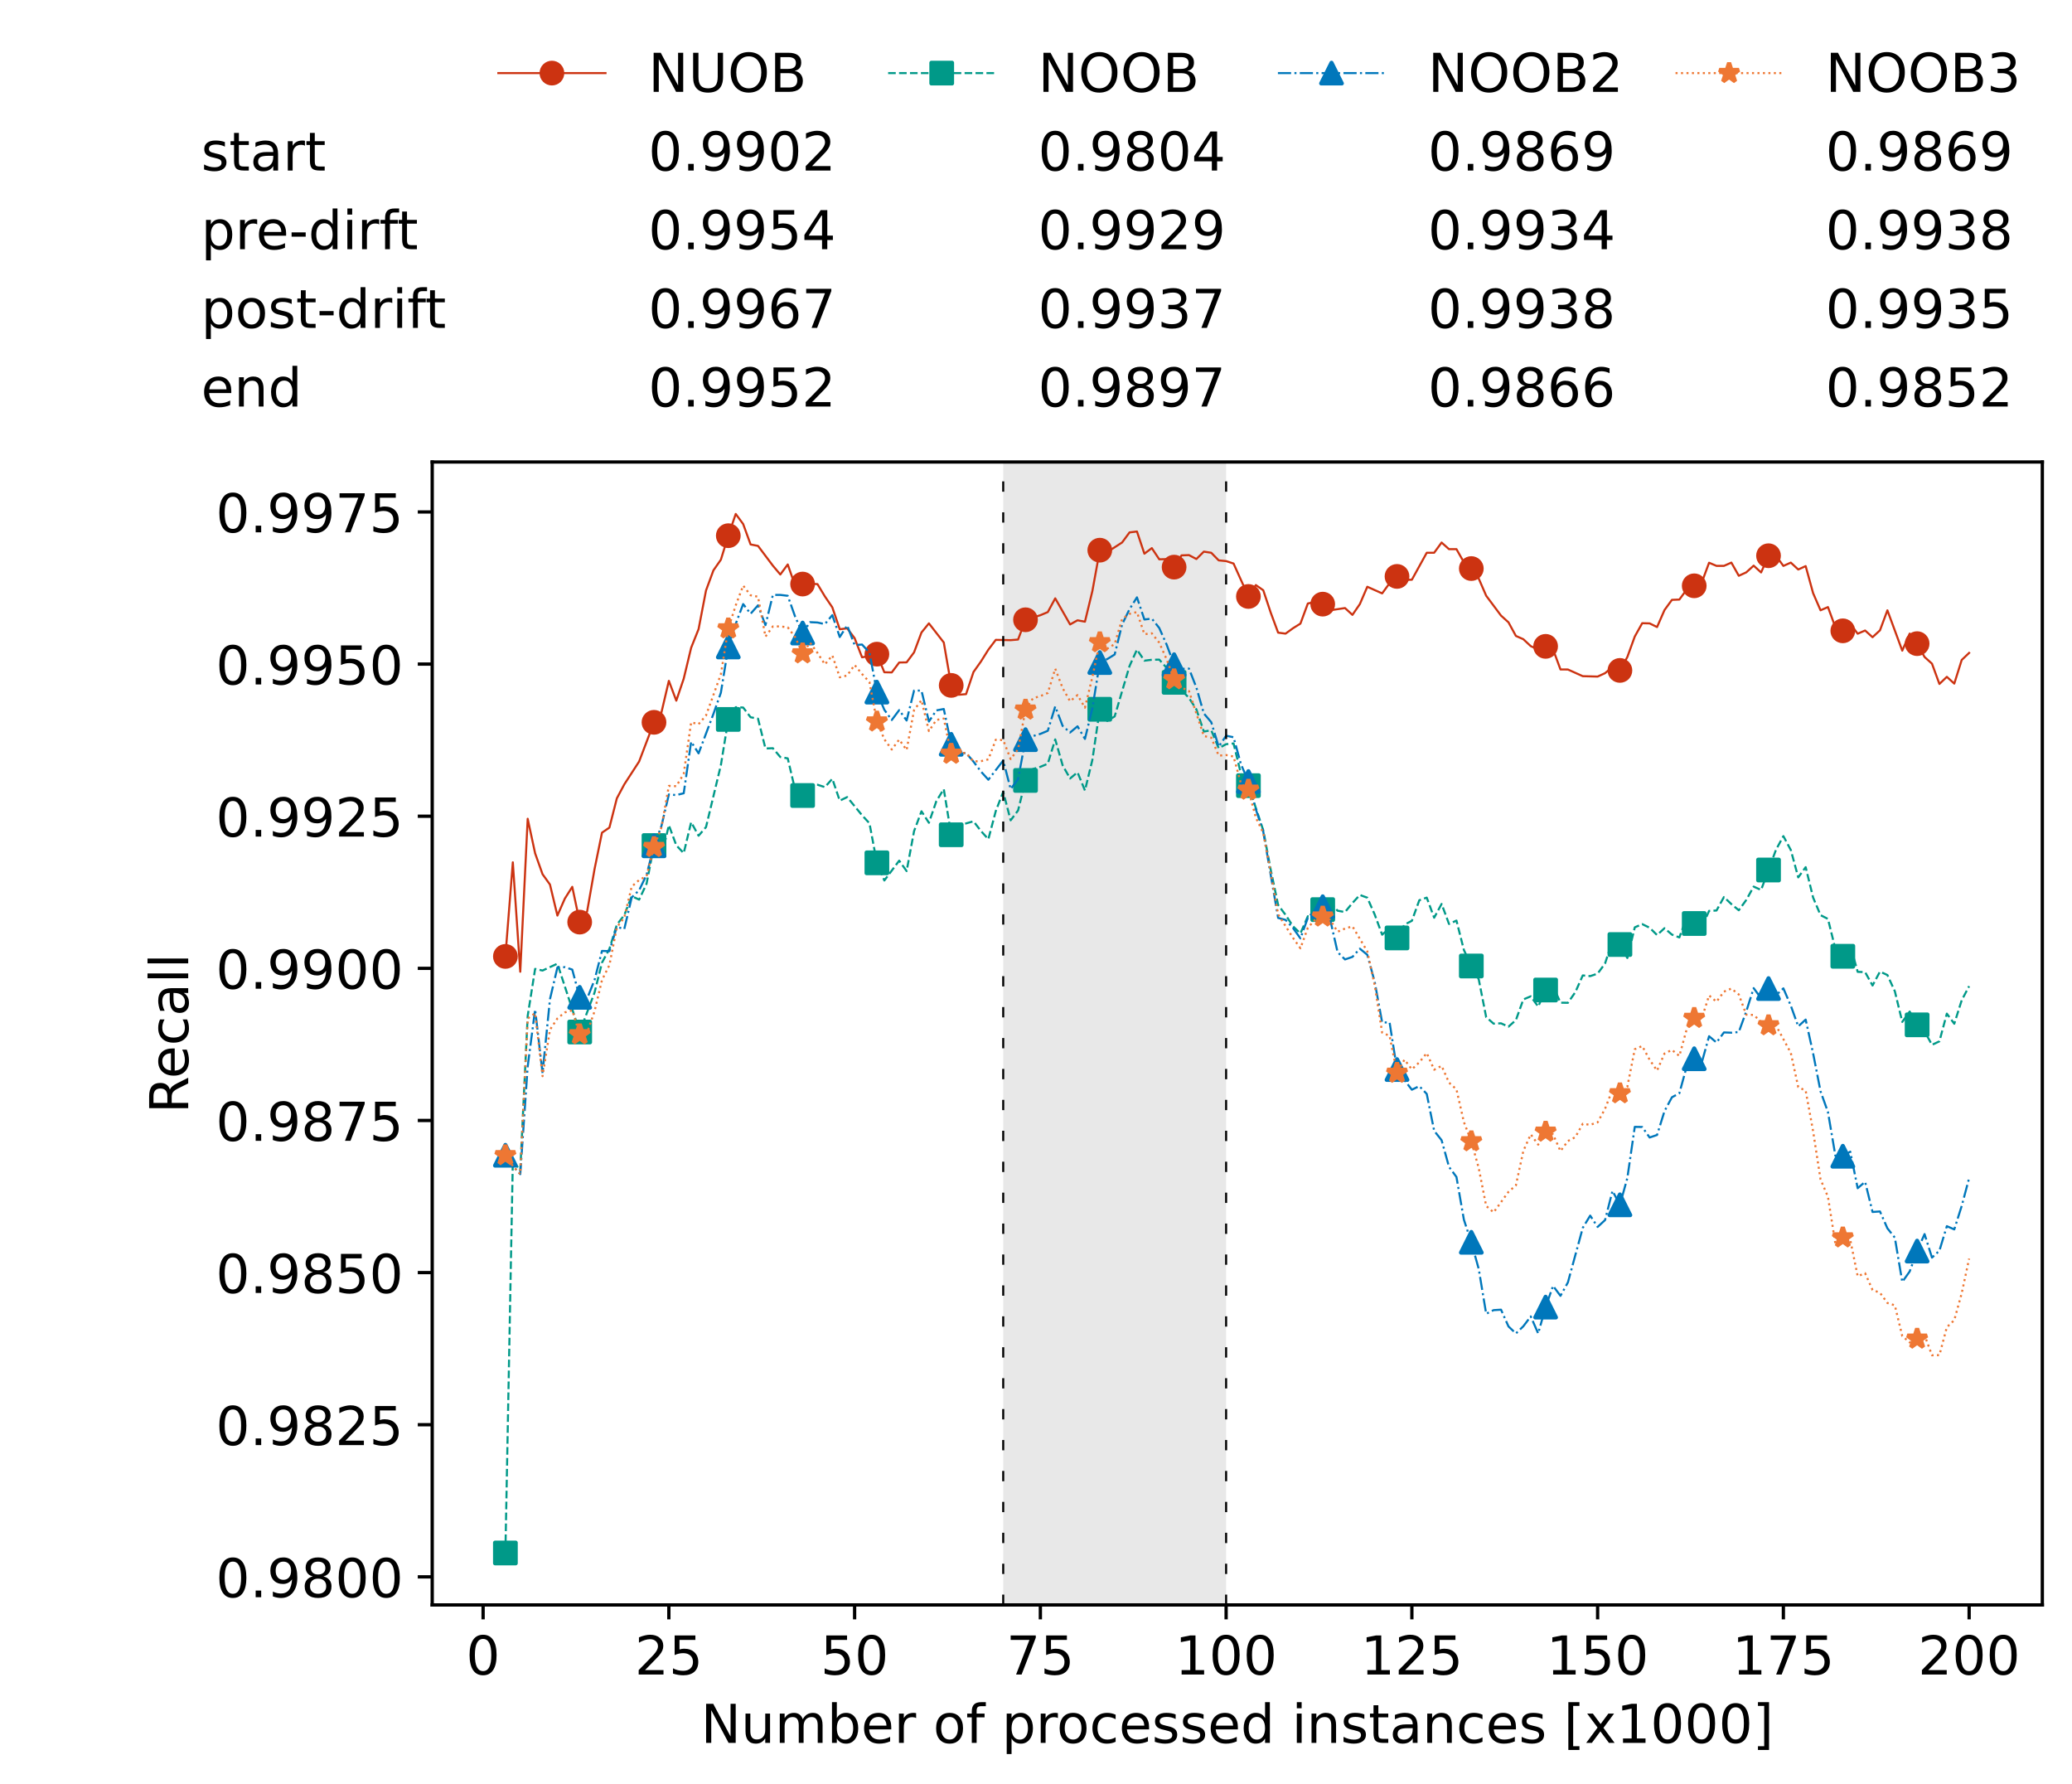 <?xml version="1.0" encoding="utf-8" standalone="no"?>
<!DOCTYPE svg PUBLIC "-//W3C//DTD SVG 1.1//EN"
  "http://www.w3.org/Graphics/SVG/1.1/DTD/svg11.dtd">
<!-- Created with matplotlib (https://matplotlib.org/) -->
<svg height="432.615pt" version="1.1" viewBox="0 0 502.65 432.615" width="502.65pt" xmlns="http://www.w3.org/2000/svg" xmlns:xlink="http://www.w3.org/1999/xlink">
 <defs>
  <style type="text/css">*{stroke-linecap:butt;stroke-linejoin:round;}</style>
 </defs>
 <g id="figure_1">
  <g id="patch_1">
   <path d="M 0 432.615 
L 502.65 432.615 
L 502.65 0 
L 0 0 
z
" style="fill:#ffffff;"/>
  </g>
  <g id="axes_1">
   <g id="patch_2">
    <path d="M 104.85 389.252 
L 495.45 389.252 
L 495.45 112.052 
L 104.85 112.052 
z
" style="fill:#ffffff;"/>
   </g>
   <g id="patch_3">
    <path clip-path="url(#p07473e286e)" d="M 297.446 389.252 
L 297.446 112.052 
L 243.372 112.052 
L 243.372 389.252 
z
" style="fill:#d3d3d3;opacity:0.5;"/>
   </g>
   <g id="matplotlib.axis_1">
    <g id="xtick_1">
     <g id="line2d_1">
      <defs>
       <path d="M 0 0 
L 0 3.5 
" id="m1da5886591" style="stroke:#000000;stroke-width:0.8;"/>
      </defs>
      <g>
       <use style="stroke:#000000;stroke-width:0.8;" x="117.197" xlink:href="#m1da5886591" y="389.252"/>
      </g>
     </g>
     <g id="text_1">
      <!-- 0 -->
      <g transform="translate(113.061 406.13)scale(0.13 -0.13)">
       <defs>
        <path d="M 31.781 66.406 
Q 24.172 66.406 20.328 58.906 
Q 16.5 51.422 16.5 36.375 
Q 16.5 21.391 20.328 13.891 
Q 24.172 6.391 31.781 6.391 
Q 39.453 6.391 43.281 13.891 
Q 47.125 21.391 47.125 36.375 
Q 47.125 51.422 43.281 58.906 
Q 39.453 66.406 31.781 66.406 
z
M 31.781 74.219 
Q 44.047 74.219 50.516 64.516 
Q 56.984 54.828 56.984 36.375 
Q 56.984 17.969 50.516 8.266 
Q 44.047 -1.422 31.781 -1.422 
Q 19.531 -1.422 13.062 8.266 
Q 6.594 17.969 6.594 36.375 
Q 6.594 54.828 13.062 64.516 
Q 19.531 74.219 31.781 74.219 
z
" id="DejaVuSans-48"/>
       </defs>
       <use xlink:href="#DejaVuSans-48"/>
      </g>
     </g>
    </g>
    <g id="xtick_2">
     <g id="line2d_2">
      <g>
       <use style="stroke:#000000;stroke-width:0.8;" x="162.259" xlink:href="#m1da5886591" y="389.252"/>
      </g>
     </g>
     <g id="text_2">
      <!-- 25 -->
      <g transform="translate(153.988 406.13)scale(0.13 -0.13)">
       <defs>
        <path d="M 19.188 8.297 
L 53.609 8.297 
L 53.609 0 
L 7.328 0 
L 7.328 8.297 
Q 12.938 14.109 22.625 23.891 
Q 32.328 33.688 34.812 36.531 
Q 39.547 41.844 41.422 45.531 
Q 43.312 49.219 43.312 52.781 
Q 43.312 58.594 39.234 62.25 
Q 35.156 65.922 28.609 65.922 
Q 23.969 65.922 18.812 64.312 
Q 13.672 62.703 7.812 59.422 
L 7.812 69.391 
Q 13.766 71.781 18.938 73 
Q 24.125 74.219 28.422 74.219 
Q 39.75 74.219 46.484 68.547 
Q 53.219 62.891 53.219 53.422 
Q 53.219 48.922 51.531 44.891 
Q 49.859 40.875 45.406 35.406 
Q 44.188 33.984 37.641 27.219 
Q 31.109 20.453 19.188 8.297 
z
" id="DejaVuSans-50"/>
        <path d="M 10.797 72.906 
L 49.516 72.906 
L 49.516 64.594 
L 19.828 64.594 
L 19.828 46.734 
Q 21.969 47.469 24.109 47.828 
Q 26.266 48.188 28.422 48.188 
Q 40.625 48.188 47.75 41.5 
Q 54.891 34.812 54.891 23.391 
Q 54.891 11.625 47.562 5.094 
Q 40.234 -1.422 26.906 -1.422 
Q 22.312 -1.422 17.547 -0.641 
Q 12.797 0.141 7.719 1.703 
L 7.719 11.625 
Q 12.109 9.234 16.797 8.062 
Q 21.484 6.891 26.703 6.891 
Q 35.156 6.891 40.078 11.328 
Q 45.016 15.766 45.016 23.391 
Q 45.016 31 40.078 35.438 
Q 35.156 39.891 26.703 39.891 
Q 22.75 39.891 18.812 39.016 
Q 14.891 38.141 10.797 36.281 
z
" id="DejaVuSans-53"/>
       </defs>
       <use xlink:href="#DejaVuSans-50"/>
       <use x="63.623" xlink:href="#DejaVuSans-53"/>
      </g>
     </g>
    </g>
    <g id="xtick_3">
     <g id="line2d_3">
      <g>
       <use style="stroke:#000000;stroke-width:0.8;" x="207.322" xlink:href="#m1da5886591" y="389.252"/>
      </g>
     </g>
     <g id="text_3">
      <!-- 50 -->
      <g transform="translate(199.05 406.13)scale(0.13 -0.13)">
       <use xlink:href="#DejaVuSans-53"/>
       <use x="63.623" xlink:href="#DejaVuSans-48"/>
      </g>
     </g>
    </g>
    <g id="xtick_4">
     <g id="line2d_4">
      <g>
       <use style="stroke:#000000;stroke-width:0.8;" x="252.384" xlink:href="#m1da5886591" y="389.252"/>
      </g>
     </g>
     <g id="text_4">
      <!-- 75 -->
      <g transform="translate(244.113 406.13)scale(0.13 -0.13)">
       <defs>
        <path d="M 8.203 72.906 
L 55.078 72.906 
L 55.078 68.703 
L 28.609 0 
L 18.312 0 
L 43.219 64.594 
L 8.203 64.594 
z
" id="DejaVuSans-55"/>
       </defs>
       <use xlink:href="#DejaVuSans-55"/>
       <use x="63.623" xlink:href="#DejaVuSans-53"/>
      </g>
     </g>
    </g>
    <g id="xtick_5">
     <g id="line2d_5">
      <g>
       <use style="stroke:#000000;stroke-width:0.8;" x="297.446" xlink:href="#m1da5886591" y="389.252"/>
      </g>
     </g>
     <g id="text_5">
      <!-- 100 -->
      <g transform="translate(285.039 406.13)scale(0.13 -0.13)">
       <defs>
        <path d="M 12.406 8.297 
L 28.516 8.297 
L 28.516 63.922 
L 10.984 60.406 
L 10.984 69.391 
L 28.422 72.906 
L 38.281 72.906 
L 38.281 8.297 
L 54.391 8.297 
L 54.391 0 
L 12.406 0 
z
" id="DejaVuSans-49"/>
       </defs>
       <use xlink:href="#DejaVuSans-49"/>
       <use x="63.623" xlink:href="#DejaVuSans-48"/>
       <use x="127.246" xlink:href="#DejaVuSans-48"/>
      </g>
     </g>
    </g>
    <g id="xtick_6">
     <g id="line2d_6">
      <g>
       <use style="stroke:#000000;stroke-width:0.8;" x="342.509" xlink:href="#m1da5886591" y="389.252"/>
      </g>
     </g>
     <g id="text_6">
      <!-- 125 -->
      <g transform="translate(330.102 406.13)scale(0.13 -0.13)">
       <use xlink:href="#DejaVuSans-49"/>
       <use x="63.623" xlink:href="#DejaVuSans-50"/>
       <use x="127.246" xlink:href="#DejaVuSans-53"/>
      </g>
     </g>
    </g>
    <g id="xtick_7">
     <g id="line2d_7">
      <g>
       <use style="stroke:#000000;stroke-width:0.8;" x="387.571" xlink:href="#m1da5886591" y="389.252"/>
      </g>
     </g>
     <g id="text_7">
      <!-- 150 -->
      <g transform="translate(375.164 406.13)scale(0.13 -0.13)">
       <use xlink:href="#DejaVuSans-49"/>
       <use x="63.623" xlink:href="#DejaVuSans-53"/>
       <use x="127.246" xlink:href="#DejaVuSans-48"/>
      </g>
     </g>
    </g>
    <g id="xtick_8">
     <g id="line2d_8">
      <g>
       <use style="stroke:#000000;stroke-width:0.8;" x="432.633" xlink:href="#m1da5886591" y="389.252"/>
      </g>
     </g>
     <g id="text_8">
      <!-- 175 -->
      <g transform="translate(420.226 406.13)scale(0.13 -0.13)">
       <use xlink:href="#DejaVuSans-49"/>
       <use x="63.623" xlink:href="#DejaVuSans-55"/>
       <use x="127.246" xlink:href="#DejaVuSans-53"/>
      </g>
     </g>
    </g>
    <g id="xtick_9">
     <g id="line2d_9">
      <g>
       <use style="stroke:#000000;stroke-width:0.8;" x="477.695" xlink:href="#m1da5886591" y="389.252"/>
      </g>
     </g>
     <g id="text_9">
      <!-- 200 -->
      <g transform="translate(465.289 406.13)scale(0.13 -0.13)">
       <use xlink:href="#DejaVuSans-50"/>
       <use x="63.623" xlink:href="#DejaVuSans-48"/>
       <use x="127.246" xlink:href="#DejaVuSans-48"/>
      </g>
     </g>
    </g>
    <g id="text_10">
     <!-- Number of processed instances [x1000] -->
     <g transform="translate(170.025 422.711)scale(0.13 -0.13)">
      <defs>
       <path d="M 9.812 72.906 
L 23.094 72.906 
L 55.422 11.922 
L 55.422 72.906 
L 64.984 72.906 
L 64.984 0 
L 51.703 0 
L 19.391 60.984 
L 19.391 0 
L 9.812 0 
z
" id="DejaVuSans-78"/>
       <path d="M 8.5 21.578 
L 8.5 54.688 
L 17.484 54.688 
L 17.484 21.922 
Q 17.484 14.156 20.5 10.266 
Q 23.531 6.391 29.594 6.391 
Q 36.859 6.391 41.078 11.031 
Q 45.312 15.672 45.312 23.688 
L 45.312 54.688 
L 54.297 54.688 
L 54.297 0 
L 45.312 0 
L 45.312 8.406 
Q 42.047 3.422 37.719 1 
Q 33.406 -1.422 27.688 -1.422 
Q 18.266 -1.422 13.375 4.438 
Q 8.5 10.297 8.5 21.578 
z
M 31.109 56 
z
" id="DejaVuSans-117"/>
       <path d="M 52 44.188 
Q 55.375 50.25 60.062 53.125 
Q 64.75 56 71.094 56 
Q 79.641 56 84.281 50.016 
Q 88.922 44.047 88.922 33.016 
L 88.922 0 
L 79.891 0 
L 79.891 32.719 
Q 79.891 40.578 77.094 44.375 
Q 74.312 48.188 68.609 48.188 
Q 61.625 48.188 57.562 43.547 
Q 53.516 38.922 53.516 30.906 
L 53.516 0 
L 44.484 0 
L 44.484 32.719 
Q 44.484 40.625 41.703 44.406 
Q 38.922 48.188 33.109 48.188 
Q 26.219 48.188 22.156 43.531 
Q 18.109 38.875 18.109 30.906 
L 18.109 0 
L 9.078 0 
L 9.078 54.688 
L 18.109 54.688 
L 18.109 46.188 
Q 21.188 51.219 25.484 53.609 
Q 29.781 56 35.688 56 
Q 41.656 56 45.828 52.969 
Q 50 49.953 52 44.188 
z
" id="DejaVuSans-109"/>
       <path d="M 48.688 27.297 
Q 48.688 37.203 44.609 42.844 
Q 40.531 48.484 33.406 48.484 
Q 26.266 48.484 22.188 42.844 
Q 18.109 37.203 18.109 27.297 
Q 18.109 17.391 22.188 11.75 
Q 26.266 6.109 33.406 6.109 
Q 40.531 6.109 44.609 11.75 
Q 48.688 17.391 48.688 27.297 
z
M 18.109 46.391 
Q 20.953 51.266 25.266 53.625 
Q 29.594 56 35.594 56 
Q 45.562 56 51.781 48.094 
Q 58.016 40.188 58.016 27.297 
Q 58.016 14.406 51.781 6.484 
Q 45.562 -1.422 35.594 -1.422 
Q 29.594 -1.422 25.266 0.953 
Q 20.953 3.328 18.109 8.203 
L 18.109 0 
L 9.078 0 
L 9.078 75.984 
L 18.109 75.984 
z
" id="DejaVuSans-98"/>
       <path d="M 56.203 29.594 
L 56.203 25.203 
L 14.891 25.203 
Q 15.484 15.922 20.484 11.062 
Q 25.484 6.203 34.422 6.203 
Q 39.594 6.203 44.453 7.469 
Q 49.312 8.734 54.109 11.281 
L 54.109 2.781 
Q 49.266 0.734 44.188 -0.344 
Q 39.109 -1.422 33.891 -1.422 
Q 20.797 -1.422 13.156 6.188 
Q 5.516 13.812 5.516 26.812 
Q 5.516 40.234 12.766 48.109 
Q 20.016 56 32.328 56 
Q 43.359 56 49.781 48.891 
Q 56.203 41.797 56.203 29.594 
z
M 47.219 32.234 
Q 47.125 39.594 43.094 43.984 
Q 39.062 48.391 32.422 48.391 
Q 24.906 48.391 20.391 44.141 
Q 15.875 39.891 15.188 32.172 
z
" id="DejaVuSans-101"/>
       <path d="M 41.109 46.297 
Q 39.594 47.172 37.812 47.578 
Q 36.031 48 33.891 48 
Q 26.266 48 22.188 43.047 
Q 18.109 38.094 18.109 28.812 
L 18.109 0 
L 9.078 0 
L 9.078 54.688 
L 18.109 54.688 
L 18.109 46.188 
Q 20.953 51.172 25.484 53.578 
Q 30.031 56 36.531 56 
Q 37.453 56 38.578 55.875 
Q 39.703 55.766 41.062 55.516 
z
" id="DejaVuSans-114"/>
       <path id="DejaVuSans-32"/>
       <path d="M 30.609 48.391 
Q 23.391 48.391 19.188 42.75 
Q 14.984 37.109 14.984 27.297 
Q 14.984 17.484 19.156 11.844 
Q 23.344 6.203 30.609 6.203 
Q 37.797 6.203 41.984 11.859 
Q 46.188 17.531 46.188 27.297 
Q 46.188 37.016 41.984 42.703 
Q 37.797 48.391 30.609 48.391 
z
M 30.609 56 
Q 42.328 56 49.016 48.375 
Q 55.719 40.766 55.719 27.297 
Q 55.719 13.875 49.016 6.219 
Q 42.328 -1.422 30.609 -1.422 
Q 18.844 -1.422 12.172 6.219 
Q 5.516 13.875 5.516 27.297 
Q 5.516 40.766 12.172 48.375 
Q 18.844 56 30.609 56 
z
" id="DejaVuSans-111"/>
       <path d="M 37.109 75.984 
L 37.109 68.5 
L 28.516 68.5 
Q 23.688 68.5 21.797 66.547 
Q 19.922 64.594 19.922 59.516 
L 19.922 54.688 
L 34.719 54.688 
L 34.719 47.703 
L 19.922 47.703 
L 19.922 0 
L 10.891 0 
L 10.891 47.703 
L 2.297 47.703 
L 2.297 54.688 
L 10.891 54.688 
L 10.891 58.5 
Q 10.891 67.625 15.141 71.797 
Q 19.391 75.984 28.609 75.984 
z
" id="DejaVuSans-102"/>
       <path d="M 18.109 8.203 
L 18.109 -20.797 
L 9.078 -20.797 
L 9.078 54.688 
L 18.109 54.688 
L 18.109 46.391 
Q 20.953 51.266 25.266 53.625 
Q 29.594 56 35.594 56 
Q 45.562 56 51.781 48.094 
Q 58.016 40.188 58.016 27.297 
Q 58.016 14.406 51.781 6.484 
Q 45.562 -1.422 35.594 -1.422 
Q 29.594 -1.422 25.266 0.953 
Q 20.953 3.328 18.109 8.203 
z
M 48.688 27.297 
Q 48.688 37.203 44.609 42.844 
Q 40.531 48.484 33.406 48.484 
Q 26.266 48.484 22.188 42.844 
Q 18.109 37.203 18.109 27.297 
Q 18.109 17.391 22.188 11.75 
Q 26.266 6.109 33.406 6.109 
Q 40.531 6.109 44.609 11.75 
Q 48.688 17.391 48.688 27.297 
z
" id="DejaVuSans-112"/>
       <path d="M 48.781 52.594 
L 48.781 44.188 
Q 44.969 46.297 41.141 47.344 
Q 37.312 48.391 33.406 48.391 
Q 24.656 48.391 19.812 42.844 
Q 14.984 37.312 14.984 27.297 
Q 14.984 17.281 19.812 11.734 
Q 24.656 6.203 33.406 6.203 
Q 37.312 6.203 41.141 7.25 
Q 44.969 8.297 48.781 10.406 
L 48.781 2.094 
Q 45.016 0.344 40.984 -0.531 
Q 36.969 -1.422 32.422 -1.422 
Q 20.062 -1.422 12.781 6.344 
Q 5.516 14.109 5.516 27.297 
Q 5.516 40.672 12.859 48.328 
Q 20.219 56 33.016 56 
Q 37.156 56 41.109 55.141 
Q 45.062 54.297 48.781 52.594 
z
" id="DejaVuSans-99"/>
       <path d="M 44.281 53.078 
L 44.281 44.578 
Q 40.484 46.531 36.375 47.5 
Q 32.281 48.484 27.875 48.484 
Q 21.188 48.484 17.844 46.438 
Q 14.5 44.391 14.5 40.281 
Q 14.5 37.156 16.891 35.375 
Q 19.281 33.594 26.516 31.984 
L 29.594 31.297 
Q 39.156 29.25 43.188 25.516 
Q 47.219 21.781 47.219 15.094 
Q 47.219 7.469 41.188 3.016 
Q 35.156 -1.422 24.609 -1.422 
Q 20.219 -1.422 15.453 -0.562 
Q 10.688 0.297 5.422 2 
L 5.422 11.281 
Q 10.406 8.688 15.234 7.391 
Q 20.062 6.109 24.812 6.109 
Q 31.156 6.109 34.562 8.281 
Q 37.984 10.453 37.984 14.406 
Q 37.984 18.062 35.516 20.016 
Q 33.062 21.969 24.703 23.781 
L 21.578 24.516 
Q 13.234 26.266 9.516 29.906 
Q 5.812 33.547 5.812 39.891 
Q 5.812 47.609 11.281 51.797 
Q 16.75 56 26.812 56 
Q 31.781 56 36.172 55.266 
Q 40.578 54.547 44.281 53.078 
z
" id="DejaVuSans-115"/>
       <path d="M 45.406 46.391 
L 45.406 75.984 
L 54.391 75.984 
L 54.391 0 
L 45.406 0 
L 45.406 8.203 
Q 42.578 3.328 38.25 0.953 
Q 33.938 -1.422 27.875 -1.422 
Q 17.969 -1.422 11.734 6.484 
Q 5.516 14.406 5.516 27.297 
Q 5.516 40.188 11.734 48.094 
Q 17.969 56 27.875 56 
Q 33.938 56 38.25 53.625 
Q 42.578 51.266 45.406 46.391 
z
M 14.797 27.297 
Q 14.797 17.391 18.875 11.75 
Q 22.953 6.109 30.078 6.109 
Q 37.203 6.109 41.297 11.75 
Q 45.406 17.391 45.406 27.297 
Q 45.406 37.203 41.297 42.844 
Q 37.203 48.484 30.078 48.484 
Q 22.953 48.484 18.875 42.844 
Q 14.797 37.203 14.797 27.297 
z
" id="DejaVuSans-100"/>
       <path d="M 9.422 54.688 
L 18.406 54.688 
L 18.406 0 
L 9.422 0 
z
M 9.422 75.984 
L 18.406 75.984 
L 18.406 64.594 
L 9.422 64.594 
z
" id="DejaVuSans-105"/>
       <path d="M 54.891 33.016 
L 54.891 0 
L 45.906 0 
L 45.906 32.719 
Q 45.906 40.484 42.875 44.328 
Q 39.844 48.188 33.797 48.188 
Q 26.516 48.188 22.312 43.547 
Q 18.109 38.922 18.109 30.906 
L 18.109 0 
L 9.078 0 
L 9.078 54.688 
L 18.109 54.688 
L 18.109 46.188 
Q 21.344 51.125 25.703 53.562 
Q 30.078 56 35.797 56 
Q 45.219 56 50.047 50.172 
Q 54.891 44.344 54.891 33.016 
z
" id="DejaVuSans-110"/>
       <path d="M 18.312 70.219 
L 18.312 54.688 
L 36.812 54.688 
L 36.812 47.703 
L 18.312 47.703 
L 18.312 18.016 
Q 18.312 11.328 20.141 9.422 
Q 21.969 7.516 27.594 7.516 
L 36.812 7.516 
L 36.812 0 
L 27.594 0 
Q 17.188 0 13.234 3.875 
Q 9.281 7.766 9.281 18.016 
L 9.281 47.703 
L 2.688 47.703 
L 2.688 54.688 
L 9.281 54.688 
L 9.281 70.219 
z
" id="DejaVuSans-116"/>
       <path d="M 34.281 27.484 
Q 23.391 27.484 19.188 25 
Q 14.984 22.516 14.984 16.5 
Q 14.984 11.719 18.141 8.906 
Q 21.297 6.109 26.703 6.109 
Q 34.188 6.109 38.703 11.406 
Q 43.219 16.703 43.219 25.484 
L 43.219 27.484 
z
M 52.203 31.203 
L 52.203 0 
L 43.219 0 
L 43.219 8.297 
Q 40.141 3.328 35.547 0.953 
Q 30.953 -1.422 24.312 -1.422 
Q 15.922 -1.422 10.953 3.297 
Q 6 8.016 6 15.922 
Q 6 25.141 12.172 29.828 
Q 18.359 34.516 30.609 34.516 
L 43.219 34.516 
L 43.219 35.406 
Q 43.219 41.609 39.141 45 
Q 35.062 48.391 27.688 48.391 
Q 23 48.391 18.547 47.266 
Q 14.109 46.141 10.016 43.891 
L 10.016 52.203 
Q 14.938 54.109 19.578 55.047 
Q 24.219 56 28.609 56 
Q 40.484 56 46.344 49.844 
Q 52.203 43.703 52.203 31.203 
z
" id="DejaVuSans-97"/>
       <path d="M 8.594 75.984 
L 29.297 75.984 
L 29.297 69 
L 17.578 69 
L 17.578 -6.203 
L 29.297 -6.203 
L 29.297 -13.188 
L 8.594 -13.188 
z
" id="DejaVuSans-91"/>
       <path d="M 54.891 54.688 
L 35.109 28.078 
L 55.906 0 
L 45.312 0 
L 29.391 21.484 
L 13.484 0 
L 2.875 0 
L 24.125 28.609 
L 4.688 54.688 
L 15.281 54.688 
L 29.781 35.203 
L 44.281 54.688 
z
" id="DejaVuSans-120"/>
       <path d="M 30.422 75.984 
L 30.422 -13.188 
L 9.719 -13.188 
L 9.719 -6.203 
L 21.391 -6.203 
L 21.391 69 
L 9.719 69 
L 9.719 75.984 
z
" id="DejaVuSans-93"/>
      </defs>
      <use xlink:href="#DejaVuSans-78"/>
      <use x="74.805" xlink:href="#DejaVuSans-117"/>
      <use x="138.184" xlink:href="#DejaVuSans-109"/>
      <use x="235.596" xlink:href="#DejaVuSans-98"/>
      <use x="299.072" xlink:href="#DejaVuSans-101"/>
      <use x="360.596" xlink:href="#DejaVuSans-114"/>
      <use x="401.709" xlink:href="#DejaVuSans-32"/>
      <use x="433.496" xlink:href="#DejaVuSans-111"/>
      <use x="494.678" xlink:href="#DejaVuSans-102"/>
      <use x="529.883" xlink:href="#DejaVuSans-32"/>
      <use x="561.67" xlink:href="#DejaVuSans-112"/>
      <use x="625.146" xlink:href="#DejaVuSans-114"/>
      <use x="664.01" xlink:href="#DejaVuSans-111"/>
      <use x="725.191" xlink:href="#DejaVuSans-99"/>
      <use x="780.172" xlink:href="#DejaVuSans-101"/>
      <use x="841.695" xlink:href="#DejaVuSans-115"/>
      <use x="893.795" xlink:href="#DejaVuSans-115"/>
      <use x="945.895" xlink:href="#DejaVuSans-101"/>
      <use x="1007.418" xlink:href="#DejaVuSans-100"/>
      <use x="1070.895" xlink:href="#DejaVuSans-32"/>
      <use x="1102.682" xlink:href="#DejaVuSans-105"/>
      <use x="1130.465" xlink:href="#DejaVuSans-110"/>
      <use x="1193.844" xlink:href="#DejaVuSans-115"/>
      <use x="1245.943" xlink:href="#DejaVuSans-116"/>
      <use x="1285.152" xlink:href="#DejaVuSans-97"/>
      <use x="1346.432" xlink:href="#DejaVuSans-110"/>
      <use x="1409.811" xlink:href="#DejaVuSans-99"/>
      <use x="1464.791" xlink:href="#DejaVuSans-101"/>
      <use x="1526.314" xlink:href="#DejaVuSans-115"/>
      <use x="1578.414" xlink:href="#DejaVuSans-32"/>
      <use x="1610.201" xlink:href="#DejaVuSans-91"/>
      <use x="1649.215" xlink:href="#DejaVuSans-120"/>
      <use x="1708.395" xlink:href="#DejaVuSans-49"/>
      <use x="1772.018" xlink:href="#DejaVuSans-48"/>
      <use x="1835.641" xlink:href="#DejaVuSans-48"/>
      <use x="1899.264" xlink:href="#DejaVuSans-48"/>
      <use x="1962.887" xlink:href="#DejaVuSans-93"/>
     </g>
    </g>
   </g>
   <g id="matplotlib.axis_2">
    <g id="ytick_1">
     <g id="line2d_10">
      <defs>
       <path d="M 0 0 
L -3.5 0 
" id="m09336d573f" style="stroke:#000000;stroke-width:0.8;"/>
      </defs>
      <g>
       <use style="stroke:#000000;stroke-width:0.8;" x="104.85" xlink:href="#m09336d573f" y="382.439"/>
      </g>
     </g>
     <g id="text_11">
      <!-- 0.9800 -->
      <g transform="translate(52.362 387.378)scale(0.13 -0.13)">
       <defs>
        <path d="M 10.688 12.406 
L 21 12.406 
L 21 0 
L 10.688 0 
z
" id="DejaVuSans-46"/>
        <path d="M 10.984 1.516 
L 10.984 10.5 
Q 14.703 8.734 18.5 7.812 
Q 22.312 6.891 25.984 6.891 
Q 35.75 6.891 40.891 13.453 
Q 46.047 20.016 46.781 33.406 
Q 43.953 29.203 39.594 26.953 
Q 35.25 24.703 29.984 24.703 
Q 19.047 24.703 12.672 31.312 
Q 6.297 37.938 6.297 49.422 
Q 6.297 60.641 12.938 67.422 
Q 19.578 74.219 30.609 74.219 
Q 43.266 74.219 49.922 64.516 
Q 56.594 54.828 56.594 36.375 
Q 56.594 19.141 48.406 8.859 
Q 40.234 -1.422 26.422 -1.422 
Q 22.703 -1.422 18.891 -0.688 
Q 15.094 0.047 10.984 1.516 
z
M 30.609 32.422 
Q 37.25 32.422 41.125 36.953 
Q 45.016 41.5 45.016 49.422 
Q 45.016 57.281 41.125 61.844 
Q 37.25 66.406 30.609 66.406 
Q 23.969 66.406 20.094 61.844 
Q 16.219 57.281 16.219 49.422 
Q 16.219 41.5 20.094 36.953 
Q 23.969 32.422 30.609 32.422 
z
" id="DejaVuSans-57"/>
        <path d="M 31.781 34.625 
Q 24.75 34.625 20.719 30.859 
Q 16.703 27.094 16.703 20.516 
Q 16.703 13.922 20.719 10.156 
Q 24.75 6.391 31.781 6.391 
Q 38.812 6.391 42.859 10.172 
Q 46.922 13.969 46.922 20.516 
Q 46.922 27.094 42.891 30.859 
Q 38.875 34.625 31.781 34.625 
z
M 21.922 38.812 
Q 15.578 40.375 12.031 44.719 
Q 8.5 49.078 8.5 55.328 
Q 8.5 64.062 14.719 69.141 
Q 20.953 74.219 31.781 74.219 
Q 42.672 74.219 48.875 69.141 
Q 55.078 64.062 55.078 55.328 
Q 55.078 49.078 51.531 44.719 
Q 48 40.375 41.703 38.812 
Q 48.828 37.156 52.797 32.312 
Q 56.781 27.484 56.781 20.516 
Q 56.781 9.906 50.312 4.234 
Q 43.844 -1.422 31.781 -1.422 
Q 19.734 -1.422 13.25 4.234 
Q 6.781 9.906 6.781 20.516 
Q 6.781 27.484 10.781 32.312 
Q 14.797 37.156 21.922 38.812 
z
M 18.312 54.391 
Q 18.312 48.734 21.844 45.562 
Q 25.391 42.391 31.781 42.391 
Q 38.141 42.391 41.719 45.562 
Q 45.312 48.734 45.312 54.391 
Q 45.312 60.062 41.719 63.234 
Q 38.141 66.406 31.781 66.406 
Q 25.391 66.406 21.844 63.234 
Q 18.312 60.062 18.312 54.391 
z
" id="DejaVuSans-56"/>
       </defs>
       <use xlink:href="#DejaVuSans-48"/>
       <use x="63.623" xlink:href="#DejaVuSans-46"/>
       <use x="95.41" xlink:href="#DejaVuSans-57"/>
       <use x="159.033" xlink:href="#DejaVuSans-56"/>
       <use x="222.656" xlink:href="#DejaVuSans-48"/>
       <use x="286.279" xlink:href="#DejaVuSans-48"/>
      </g>
     </g>
    </g>
    <g id="ytick_2">
     <g id="line2d_11">
      <g>
       <use style="stroke:#000000;stroke-width:0.8;" x="104.85" xlink:href="#m09336d573f" y="345.544"/>
      </g>
     </g>
     <g id="text_12">
      <!-- 0.9825 -->
      <g transform="translate(52.362 350.483)scale(0.13 -0.13)">
       <use xlink:href="#DejaVuSans-48"/>
       <use x="63.623" xlink:href="#DejaVuSans-46"/>
       <use x="95.41" xlink:href="#DejaVuSans-57"/>
       <use x="159.033" xlink:href="#DejaVuSans-56"/>
       <use x="222.656" xlink:href="#DejaVuSans-50"/>
       <use x="286.279" xlink:href="#DejaVuSans-53"/>
      </g>
     </g>
    </g>
    <g id="ytick_3">
     <g id="line2d_12">
      <g>
       <use style="stroke:#000000;stroke-width:0.8;" x="104.85" xlink:href="#m09336d573f" y="308.648"/>
      </g>
     </g>
     <g id="text_13">
      <!-- 0.9850 -->
      <g transform="translate(52.362 313.587)scale(0.13 -0.13)">
       <use xlink:href="#DejaVuSans-48"/>
       <use x="63.623" xlink:href="#DejaVuSans-46"/>
       <use x="95.41" xlink:href="#DejaVuSans-57"/>
       <use x="159.033" xlink:href="#DejaVuSans-56"/>
       <use x="222.656" xlink:href="#DejaVuSans-53"/>
       <use x="286.279" xlink:href="#DejaVuSans-48"/>
      </g>
     </g>
    </g>
    <g id="ytick_4">
     <g id="line2d_13">
      <g>
       <use style="stroke:#000000;stroke-width:0.8;" x="104.85" xlink:href="#m09336d573f" y="271.752"/>
      </g>
     </g>
     <g id="text_14">
      <!-- 0.9875 -->
      <g transform="translate(52.362 276.691)scale(0.13 -0.13)">
       <use xlink:href="#DejaVuSans-48"/>
       <use x="63.623" xlink:href="#DejaVuSans-46"/>
       <use x="95.41" xlink:href="#DejaVuSans-57"/>
       <use x="159.033" xlink:href="#DejaVuSans-56"/>
       <use x="222.656" xlink:href="#DejaVuSans-55"/>
       <use x="286.279" xlink:href="#DejaVuSans-53"/>
      </g>
     </g>
    </g>
    <g id="ytick_5">
     <g id="line2d_14">
      <g>
       <use style="stroke:#000000;stroke-width:0.8;" x="104.85" xlink:href="#m09336d573f" y="234.857"/>
      </g>
     </g>
     <g id="text_15">
      <!-- 0.9900 -->
      <g transform="translate(52.362 239.796)scale(0.13 -0.13)">
       <use xlink:href="#DejaVuSans-48"/>
       <use x="63.623" xlink:href="#DejaVuSans-46"/>
       <use x="95.41" xlink:href="#DejaVuSans-57"/>
       <use x="159.033" xlink:href="#DejaVuSans-57"/>
       <use x="222.656" xlink:href="#DejaVuSans-48"/>
       <use x="286.279" xlink:href="#DejaVuSans-48"/>
      </g>
     </g>
    </g>
    <g id="ytick_6">
     <g id="line2d_15">
      <g>
       <use style="stroke:#000000;stroke-width:0.8;" x="104.85" xlink:href="#m09336d573f" y="197.961"/>
      </g>
     </g>
     <g id="text_16">
      <!-- 0.9925 -->
      <g transform="translate(52.362 202.9)scale(0.13 -0.13)">
       <use xlink:href="#DejaVuSans-48"/>
       <use x="63.623" xlink:href="#DejaVuSans-46"/>
       <use x="95.41" xlink:href="#DejaVuSans-57"/>
       <use x="159.033" xlink:href="#DejaVuSans-57"/>
       <use x="222.656" xlink:href="#DejaVuSans-50"/>
       <use x="286.279" xlink:href="#DejaVuSans-53"/>
      </g>
     </g>
    </g>
    <g id="ytick_7">
     <g id="line2d_16">
      <g>
       <use style="stroke:#000000;stroke-width:0.8;" x="104.85" xlink:href="#m09336d573f" y="161.065"/>
      </g>
     </g>
     <g id="text_17">
      <!-- 0.9950 -->
      <g transform="translate(52.362 166.004)scale(0.13 -0.13)">
       <use xlink:href="#DejaVuSans-48"/>
       <use x="63.623" xlink:href="#DejaVuSans-46"/>
       <use x="95.41" xlink:href="#DejaVuSans-57"/>
       <use x="159.033" xlink:href="#DejaVuSans-57"/>
       <use x="222.656" xlink:href="#DejaVuSans-53"/>
       <use x="286.279" xlink:href="#DejaVuSans-48"/>
      </g>
     </g>
    </g>
    <g id="ytick_8">
     <g id="line2d_17">
      <g>
       <use style="stroke:#000000;stroke-width:0.8;" x="104.85" xlink:href="#m09336d573f" y="124.169"/>
      </g>
     </g>
     <g id="text_18">
      <!-- 0.9975 -->
      <g transform="translate(52.362 129.108)scale(0.13 -0.13)">
       <use xlink:href="#DejaVuSans-48"/>
       <use x="63.623" xlink:href="#DejaVuSans-46"/>
       <use x="95.41" xlink:href="#DejaVuSans-57"/>
       <use x="159.033" xlink:href="#DejaVuSans-57"/>
       <use x="222.656" xlink:href="#DejaVuSans-55"/>
       <use x="286.279" xlink:href="#DejaVuSans-53"/>
      </g>
     </g>
    </g>
    <g id="text_19">
     <!-- Recall -->
     <g transform="translate(45.659 270.044)rotate(-90)scale(0.13 -0.13)">
      <defs>
       <path d="M 44.391 34.188 
Q 47.562 33.109 50.562 29.594 
Q 53.562 26.078 56.594 19.922 
L 66.609 0 
L 56 0 
L 46.688 18.703 
Q 43.062 26.031 39.672 28.422 
Q 36.281 30.812 30.422 30.812 
L 19.672 30.812 
L 19.672 0 
L 9.812 0 
L 9.812 72.906 
L 32.078 72.906 
Q 44.578 72.906 50.734 67.672 
Q 56.891 62.453 56.891 51.906 
Q 56.891 45.016 53.688 40.469 
Q 50.484 35.938 44.391 34.188 
z
M 19.672 64.797 
L 19.672 38.922 
L 32.078 38.922 
Q 39.203 38.922 42.844 42.219 
Q 46.484 45.516 46.484 51.906 
Q 46.484 58.297 42.844 61.547 
Q 39.203 64.797 32.078 64.797 
z
" id="DejaVuSans-82"/>
       <path d="M 9.422 75.984 
L 18.406 75.984 
L 18.406 0 
L 9.422 0 
z
" id="DejaVuSans-108"/>
      </defs>
      <use xlink:href="#DejaVuSans-82"/>
      <use x="64.982" xlink:href="#DejaVuSans-101"/>
      <use x="126.506" xlink:href="#DejaVuSans-99"/>
      <use x="181.486" xlink:href="#DejaVuSans-97"/>
      <use x="242.766" xlink:href="#DejaVuSans-108"/>
      <use x="270.549" xlink:href="#DejaVuSans-108"/>
     </g>
    </g>
   </g>
   <g id="line2d_18"/>
   <g id="line2d_19"/>
   <g id="line2d_20"/>
   <g id="line2d_21"/>
   <g id="line2d_22"/>
   <g id="line2d_23">
    <path clip-path="url(#p07473e286e)" d="M 122.605 231.963 
L 124.407 209.143 
L 126.21 235.679 
L 128.012 198.578 
L 129.815 206.957 
L 131.617 212.024 
L 133.419 214.54 
L 135.222 222.057 
L 137.024 217.941 
L 138.827 215.088 
L 140.629 223.644 
L 142.432 221.064 
L 144.234 210.773 
L 146.037 201.951 
L 147.839 200.716 
L 149.642 193.626 
L 151.444 190.244 
L 155.049 184.685 
L 158.654 175.187 
L 160.457 172.797 
L 162.259 165.127 
L 164.062 169.934 
L 165.864 164.609 
L 167.667 157.105 
L 169.469 152.585 
L 171.272 143.215 
L 173.074 138.328 
L 174.877 135.748 
L 176.679 129.923 
L 178.482 124.652 
L 180.284 127.095 
L 182.087 132.048 
L 183.889 132.401 
L 187.494 137.2 
L 189.297 139.335 
L 191.099 136.899 
L 192.902 142.078 
L 194.704 141.653 
L 196.507 141.584 
L 198.309 141.665 
L 200.112 144.653 
L 201.914 147.303 
L 203.717 152.612 
L 205.519 152.394 
L 207.322 154.774 
L 209.124 159.415 
L 210.927 159.131 
L 212.729 158.652 
L 214.532 163.044 
L 216.334 163.086 
L 218.137 160.678 
L 219.939 160.642 
L 221.742 158.222 
L 223.544 153.399 
L 225.347 151.186 
L 228.952 155.824 
L 230.754 166.233 
L 232.557 168.501 
L 234.359 168.352 
L 236.162 162.984 
L 237.964 160.442 
L 239.767 157.568 
L 241.569 155.188 
L 245.174 155.261 
L 246.976 155.109 
L 248.779 150.317 
L 252.384 149.211 
L 254.186 148.453 
L 255.989 145.12 
L 259.594 151.447 
L 261.396 150.445 
L 263.199 150.78 
L 265.001 143.352 
L 266.804 133.438 
L 268.606 133.901 
L 272.211 131.57 
L 274.014 129.127 
L 275.816 128.907 
L 277.619 134.286 
L 279.421 132.941 
L 281.224 135.652 
L 283.026 135.611 
L 284.829 137.548 
L 286.631 134.696 
L 288.434 134.629 
L 290.236 135.582 
L 292.039 133.791 
L 293.841 134.065 
L 295.644 135.911 
L 297.446 136.083 
L 299.249 136.676 
L 302.854 144.661 
L 304.656 141.897 
L 306.459 143.158 
L 308.261 148.568 
L 310.064 153.439 
L 311.866 153.677 
L 313.669 152.371 
L 315.471 151.248 
L 317.274 146.365 
L 319.076 145.981 
L 320.879 146.523 
L 322.681 148.015 
L 326.286 147.474 
L 328.089 149.128 
L 329.891 146.51 
L 331.694 142.309 
L 335.299 143.919 
L 337.101 141.451 
L 338.904 139.8 
L 340.706 140.65 
L 342.509 140.603 
L 346.114 134.065 
L 347.916 134.057 
L 349.719 131.585 
L 351.521 133.193 
L 353.324 133.19 
L 355.126 136.363 
L 356.928 137.895 
L 358.731 140.327 
L 360.533 144.482 
L 364.138 149.308 
L 365.941 150.931 
L 367.743 154.234 
L 369.546 155.029 
L 371.348 156.707 
L 373.151 157.536 
L 374.953 156.764 
L 376.756 157.496 
L 378.558 162.364 
L 380.361 162.379 
L 383.966 163.994 
L 387.571 164.091 
L 389.373 163.268 
L 391.176 161.738 
L 392.978 162.599 
L 394.781 159.343 
L 396.583 154.38 
L 398.386 151.147 
L 400.188 151.193 
L 401.991 152.08 
L 403.793 147.958 
L 405.596 145.485 
L 407.398 145.415 
L 409.201 142.95 
L 411.003 142.078 
L 412.806 141.35 
L 414.608 136.482 
L 416.411 137.245 
L 418.213 137.245 
L 420.016 136.45 
L 421.818 139.647 
L 423.621 138.82 
L 425.423 137.191 
L 427.226 138.835 
L 429.028 134.782 
L 430.831 134.782 
L 432.633 137.255 
L 434.436 136.452 
L 436.238 138.125 
L 438.041 137.3 
L 439.843 143.86 
L 441.646 148.016 
L 443.448 147.237 
L 445.251 152.14 
L 447.053 152.997 
L 448.856 151.285 
L 450.658 153.697 
L 452.461 152.919 
L 454.263 154.542 
L 456.066 152.879 
L 457.868 148.024 
L 461.473 157.806 
L 463.276 153.672 
L 465.078 156.105 
L 466.881 159.339 
L 468.683 160.963 
L 470.485 165.885 
L 472.288 164.157 
L 474.09 165.798 
L 475.893 160.063 
L 477.695 158.354 
L 477.695 158.354 
" style="fill:none;stroke:#cc3311;stroke-linecap:square;stroke-width:0.5;"/>
    <defs>
     <path d="M 0 2.5 
C 0.663 2.5 1.299 2.237 1.768 1.768 
C 2.237 1.299 2.5 0.663 2.5 0 
C 2.5 -0.663 2.237 -1.299 1.768 -1.768 
C 1.299 -2.237 0.663 -2.5 0 -2.5 
C -0.663 -2.5 -1.299 -2.237 -1.768 -1.768 
C -2.237 -1.299 -2.5 -0.663 -2.5 0 
C -2.5 0.663 -2.237 1.299 -1.768 1.768 
C -1.299 2.237 -0.663 2.5 0 2.5 
z
" id="m90589e1e74" style="stroke:#cc3311;"/>
    </defs>
    <g clip-path="url(#p07473e286e)">
     <use style="fill:#cc3311;stroke:#cc3311;" x="122.605" xlink:href="#m90589e1e74" y="231.963"/>
     <use style="fill:#cc3311;stroke:#cc3311;" x="140.629" xlink:href="#m90589e1e74" y="223.644"/>
     <use style="fill:#cc3311;stroke:#cc3311;" x="158.654" xlink:href="#m90589e1e74" y="175.187"/>
     <use style="fill:#cc3311;stroke:#cc3311;" x="176.679" xlink:href="#m90589e1e74" y="129.923"/>
     <use style="fill:#cc3311;stroke:#cc3311;" x="194.704" xlink:href="#m90589e1e74" y="141.653"/>
     <use style="fill:#cc3311;stroke:#cc3311;" x="212.729" xlink:href="#m90589e1e74" y="158.652"/>
     <use style="fill:#cc3311;stroke:#cc3311;" x="230.754" xlink:href="#m90589e1e74" y="166.233"/>
     <use style="fill:#cc3311;stroke:#cc3311;" x="248.779" xlink:href="#m90589e1e74" y="150.317"/>
     <use style="fill:#cc3311;stroke:#cc3311;" x="266.804" xlink:href="#m90589e1e74" y="133.438"/>
     <use style="fill:#cc3311;stroke:#cc3311;" x="284.829" xlink:href="#m90589e1e74" y="137.548"/>
     <use style="fill:#cc3311;stroke:#cc3311;" x="302.854" xlink:href="#m90589e1e74" y="144.661"/>
     <use style="fill:#cc3311;stroke:#cc3311;" x="320.879" xlink:href="#m90589e1e74" y="146.523"/>
     <use style="fill:#cc3311;stroke:#cc3311;" x="338.904" xlink:href="#m90589e1e74" y="139.8"/>
     <use style="fill:#cc3311;stroke:#cc3311;" x="356.928" xlink:href="#m90589e1e74" y="137.895"/>
     <use style="fill:#cc3311;stroke:#cc3311;" x="374.953" xlink:href="#m90589e1e74" y="156.764"/>
     <use style="fill:#cc3311;stroke:#cc3311;" x="392.978" xlink:href="#m90589e1e74" y="162.599"/>
     <use style="fill:#cc3311;stroke:#cc3311;" x="411.003" xlink:href="#m90589e1e74" y="142.078"/>
     <use style="fill:#cc3311;stroke:#cc3311;" x="429.028" xlink:href="#m90589e1e74" y="134.782"/>
     <use style="fill:#cc3311;stroke:#cc3311;" x="447.053" xlink:href="#m90589e1e74" y="152.997"/>
     <use style="fill:#cc3311;stroke:#cc3311;" x="465.078" xlink:href="#m90589e1e74" y="156.105"/>
    </g>
   </g>
   <g id="line2d_24"/>
   <g id="line2d_25"/>
   <g id="line2d_26"/>
   <g id="line2d_27"/>
   <g id="line2d_28">
    <path clip-path="url(#p07473e286e)" d="M 122.605 376.652 
L 124.407 281.487 
L 126.21 283.909 
L 128.012 246.389 
L 129.815 234.993 
L 131.617 235.387 
L 135.222 233.723 
L 140.629 250.298 
L 144.234 240.722 
L 146.037 233.473 
L 147.839 230.136 
L 149.642 224.272 
L 151.444 221.962 
L 153.247 217.346 
L 155.049 218.191 
L 156.852 214.329 
L 158.654 205.075 
L 160.457 207.809 
L 162.259 200.139 
L 164.062 205.022 
L 165.864 206.92 
L 167.667 199.416 
L 169.469 202.691 
L 171.272 200.599 
L 174.877 185.583 
L 176.679 174.486 
L 178.482 171.522 
L 180.284 171.601 
L 182.087 173.955 
L 183.889 174.308 
L 185.692 181.534 
L 187.494 181.47 
L 189.297 183.605 
L 191.099 183.933 
L 192.902 191.606 
L 194.704 192.941 
L 196.507 190.24 
L 198.309 190.321 
L 200.112 190.905 
L 201.914 188.885 
L 203.717 194.194 
L 205.519 193.323 
L 209.124 197.725 
L 210.927 199.684 
L 212.729 209.267 
L 214.532 213.55 
L 218.137 208.74 
L 219.939 211.266 
L 221.742 201.588 
L 223.544 196.765 
L 225.347 199.555 
L 227.149 194.309 
L 228.952 191.381 
L 230.754 202.461 
L 232.557 199.855 
L 234.359 199.706 
L 236.162 199.193 
L 237.964 201.537 
L 239.767 203.535 
L 241.569 196.706 
L 243.372 192.033 
L 245.174 198.958 
L 246.976 196.563 
L 248.779 189.286 
L 250.581 186.511 
L 252.384 185.983 
L 254.186 185.226 
L 255.989 179.33 
L 257.791 185.637 
L 259.594 188.811 
L 261.396 187.306 
L 263.199 191.725 
L 265.001 184.297 
L 266.804 172.024 
L 268.606 174.868 
L 270.409 173.756 
L 274.014 161.533 
L 275.816 157.55 
L 277.619 160.236 
L 279.421 160.014 
L 281.224 159.978 
L 283.026 161.987 
L 284.829 165.491 
L 288.434 169.272 
L 290.236 172.052 
L 292.039 177.425 
L 293.841 177.117 
L 295.644 181.473 
L 297.446 180.488 
L 299.249 180.314 
L 301.051 187.701 
L 302.854 190.543 
L 306.459 201.38 
L 308.261 210.926 
L 310.064 219.487 
L 311.866 221.89 
L 313.669 224.656 
L 315.471 226.39 
L 317.274 222.223 
L 319.076 222.287 
L 322.681 218.927 
L 324.484 220.874 
L 326.286 221.211 
L 328.089 219.01 
L 329.891 217.061 
L 331.694 217.721 
L 333.496 221.817 
L 335.299 226.701 
L 337.101 225.04 
L 338.904 227.476 
L 340.706 224.263 
L 342.509 223.326 
L 344.311 218.337 
L 346.114 217.705 
L 347.916 222.579 
L 349.719 219.236 
L 351.521 224.098 
L 353.324 223.273 
L 355.126 230.399 
L 356.928 234.288 
L 358.731 237.528 
L 360.533 246.692 
L 362.336 248.269 
L 364.138 248.192 
L 365.941 249.008 
L 367.743 247.413 
L 369.546 242.403 
L 371.348 241.64 
L 373.151 244.131 
L 374.953 240.114 
L 376.756 239.134 
L 378.558 243.187 
L 380.361 243.213 
L 382.163 240.633 
L 383.966 236.571 
L 385.768 236.743 
L 387.571 236.137 
L 389.373 233.672 
L 391.176 228.172 
L 392.978 229.081 
L 394.781 232.351 
L 396.583 224.914 
L 398.386 224.129 
L 400.188 225.007 
L 401.991 226.782 
L 403.793 225.122 
L 405.596 226.674 
L 407.398 227.36 
L 409.201 222.44 
L 411.003 223.985 
L 412.806 224.973 
L 414.608 220.92 
L 416.411 220.831 
L 418.213 217.566 
L 420.016 219.273 
L 421.818 220.771 
L 423.621 218.281 
L 425.423 215.035 
L 427.226 215.848 
L 430.831 206.116 
L 432.633 202.79 
L 434.436 206.154 
L 436.238 212.798 
L 438.041 210.317 
L 439.843 217.68 
L 441.646 221.955 
L 443.448 222.868 
L 445.251 230.194 
L 447.053 231.925 
L 448.856 229.273 
L 450.658 235.708 
L 452.461 235.771 
L 454.263 239.022 
L 456.066 235.637 
L 457.868 236.479 
L 459.671 240.41 
L 461.473 247.847 
L 463.276 245.335 
L 465.078 248.558 
L 466.881 250.149 
L 468.683 253.409 
L 470.485 252.558 
L 472.288 245.838 
L 474.09 248.296 
L 475.893 242.594 
L 477.695 239.175 
L 477.695 239.175 
" style="fill:none;stroke:#009988;stroke-dasharray:1.85,0.8;stroke-dashoffset:0;stroke-width:0.5;"/>
    <defs>
     <path d="M -2.5 2.5 
L 2.5 2.5 
L 2.5 -2.5 
L -2.5 -2.5 
z
" id="md6f7750426" style="stroke:#009988;stroke-linejoin:miter;"/>
    </defs>
    <g clip-path="url(#p07473e286e)">
     <use style="fill:#009988;stroke:#009988;stroke-linejoin:miter;" x="122.605" xlink:href="#md6f7750426" y="376.652"/>
     <use style="fill:#009988;stroke:#009988;stroke-linejoin:miter;" x="140.629" xlink:href="#md6f7750426" y="250.298"/>
     <use style="fill:#009988;stroke:#009988;stroke-linejoin:miter;" x="158.654" xlink:href="#md6f7750426" y="205.075"/>
     <use style="fill:#009988;stroke:#009988;stroke-linejoin:miter;" x="176.679" xlink:href="#md6f7750426" y="174.486"/>
     <use style="fill:#009988;stroke:#009988;stroke-linejoin:miter;" x="194.704" xlink:href="#md6f7750426" y="192.941"/>
     <use style="fill:#009988;stroke:#009988;stroke-linejoin:miter;" x="212.729" xlink:href="#md6f7750426" y="209.267"/>
     <use style="fill:#009988;stroke:#009988;stroke-linejoin:miter;" x="230.754" xlink:href="#md6f7750426" y="202.461"/>
     <use style="fill:#009988;stroke:#009988;stroke-linejoin:miter;" x="248.779" xlink:href="#md6f7750426" y="189.286"/>
     <use style="fill:#009988;stroke:#009988;stroke-linejoin:miter;" x="266.804" xlink:href="#md6f7750426" y="172.024"/>
     <use style="fill:#009988;stroke:#009988;stroke-linejoin:miter;" x="284.829" xlink:href="#md6f7750426" y="165.491"/>
     <use style="fill:#009988;stroke:#009988;stroke-linejoin:miter;" x="302.854" xlink:href="#md6f7750426" y="190.543"/>
     <use style="fill:#009988;stroke:#009988;stroke-linejoin:miter;" x="320.879" xlink:href="#md6f7750426" y="220.609"/>
     <use style="fill:#009988;stroke:#009988;stroke-linejoin:miter;" x="338.904" xlink:href="#md6f7750426" y="227.476"/>
     <use style="fill:#009988;stroke:#009988;stroke-linejoin:miter;" x="356.928" xlink:href="#md6f7750426" y="234.288"/>
     <use style="fill:#009988;stroke:#009988;stroke-linejoin:miter;" x="374.953" xlink:href="#md6f7750426" y="240.114"/>
     <use style="fill:#009988;stroke:#009988;stroke-linejoin:miter;" x="392.978" xlink:href="#md6f7750426" y="229.081"/>
     <use style="fill:#009988;stroke:#009988;stroke-linejoin:miter;" x="411.003" xlink:href="#md6f7750426" y="223.985"/>
     <use style="fill:#009988;stroke:#009988;stroke-linejoin:miter;" x="429.028" xlink:href="#md6f7750426" y="211.009"/>
     <use style="fill:#009988;stroke:#009988;stroke-linejoin:miter;" x="447.053" xlink:href="#md6f7750426" y="231.925"/>
     <use style="fill:#009988;stroke:#009988;stroke-linejoin:miter;" x="465.078" xlink:href="#md6f7750426" y="248.558"/>
    </g>
   </g>
   <g id="line2d_29"/>
   <g id="line2d_30"/>
   <g id="line2d_31"/>
   <g id="line2d_32"/>
   <g id="line2d_33">
    <path clip-path="url(#p07473e286e)" d="M 122.605 280.192 
L 124.407 282.782 
L 126.21 284.772 
L 128.012 258.675 
L 129.815 244.822 
L 131.617 260.254 
L 133.419 242.322 
L 135.222 234.654 
L 137.024 234.567 
L 138.827 235.158 
L 140.629 241.889 
L 142.432 242.182 
L 144.234 237.662 
L 146.037 230.631 
L 147.839 230.689 
L 149.642 224.79 
L 151.444 225.324 
L 153.247 217.655 
L 155.049 215.92 
L 156.852 212.171 
L 158.654 205.132 
L 160.457 200.352 
L 162.259 192.682 
L 164.062 192.833 
L 165.864 192.397 
L 167.667 179.89 
L 169.469 182.714 
L 173.074 173.142 
L 174.877 168.009 
L 176.679 156.912 
L 178.482 151.312 
L 180.284 146.505 
L 182.087 148.859 
L 183.889 146.808 
L 185.692 151.615 
L 187.494 144.285 
L 189.297 144.285 
L 191.099 144.503 
L 192.902 149.587 
L 194.704 153.529 
L 196.507 150.898 
L 198.309 150.979 
L 200.112 151.368 
L 201.914 149.191 
L 203.717 154.5 
L 205.519 151.683 
L 207.322 156.444 
L 209.124 156.321 
L 210.927 158.28 
L 212.729 167.863 
L 214.532 172.146 
L 216.334 174.63 
L 218.137 172.222 
L 219.939 174.749 
L 221.742 167.491 
L 223.544 167.491 
L 225.347 174.995 
L 227.149 172.294 
L 228.952 171.955 
L 230.754 180.516 
L 232.557 182.784 
L 234.359 182.635 
L 236.162 184.72 
L 237.964 187.114 
L 239.767 189.111 
L 243.372 184.438 
L 245.174 191.371 
L 246.976 188.975 
L 248.779 179.392 
L 250.581 178.524 
L 252.384 177.996 
L 254.186 177.239 
L 255.989 171.343 
L 257.791 176.073 
L 259.594 177.66 
L 261.396 176.155 
L 263.199 179.213 
L 265.001 171.784 
L 266.804 160.691 
L 268.606 159.849 
L 270.409 158.737 
L 272.211 151.455 
L 274.014 147.749 
L 275.816 144.875 
L 277.619 150.253 
L 279.421 150.031 
L 281.224 152.309 
L 283.026 156.367 
L 284.829 161.209 
L 286.631 162.224 
L 288.434 162.156 
L 290.236 166.762 
L 292.039 173.031 
L 293.841 175.157 
L 295.644 181.1 
L 297.446 178.443 
L 299.249 178.801 
L 301.051 185.368 
L 302.854 189.549 
L 304.656 196.29 
L 306.459 201.691 
L 310.064 222.63 
L 311.866 223.107 
L 313.669 225.059 
L 315.471 227.588 
L 317.274 222.603 
L 319.076 220.618 
L 320.879 219.908 
L 322.681 222.99 
L 324.484 230.918 
L 326.286 232.697 
L 328.089 232.082 
L 329.891 230.086 
L 331.694 231.565 
L 333.496 238.161 
L 335.299 247.987 
L 337.101 247.965 
L 338.904 259.4 
L 340.706 261.978 
L 342.509 264.292 
L 344.311 263.42 
L 346.114 265.306 
L 347.916 274.259 
L 349.719 276.533 
L 351.521 283.01 
L 353.324 285.455 
L 355.126 295.807 
L 356.928 301.3 
L 358.731 307.772 
L 360.533 318.637 
L 362.336 317.755 
L 364.138 317.64 
L 365.941 321.7 
L 367.743 323.409 
L 369.546 321.67 
L 371.348 319.276 
L 373.151 323.414 
L 374.953 317.016 
L 376.756 311.862 
L 378.558 314.287 
L 380.361 311.023 
L 383.966 297.795 
L 385.768 294.824 
L 387.571 297.571 
L 389.373 295.912 
L 391.176 288.841 
L 392.978 292.205 
L 394.781 285.7 
L 396.583 273.3 
L 398.386 273.332 
L 400.188 275.885 
L 401.991 275.266 
L 403.793 269.483 
L 405.596 266.128 
L 407.398 265.15 
L 409.201 258.59 
L 411.003 256.781 
L 412.806 257.809 
L 414.608 251.32 
L 416.411 252.847 
L 418.213 250.398 
L 420.016 250.464 
L 421.818 250.304 
L 423.621 245.332 
L 425.423 239.655 
L 427.226 242.114 
L 429.028 239.761 
L 430.831 241.391 
L 432.633 239.713 
L 434.436 243.921 
L 436.238 248.928 
L 438.041 247.283 
L 439.843 255.466 
L 441.646 264.685 
L 443.448 269.722 
L 445.251 280.309 
L 447.053 280.424 
L 448.856 279.317 
L 450.658 288.181 
L 452.461 286.625 
L 454.263 293.946 
L 456.066 293.816 
L 457.868 297.908 
L 459.671 300.169 
L 461.473 310.912 
L 463.276 308.37 
L 465.078 303.423 
L 466.881 299.306 
L 468.683 305.015 
L 470.485 303.335 
L 472.288 297.384 
L 474.09 298.174 
L 475.893 292.476 
L 477.695 285.734 
L 477.695 285.734 
" style="fill:none;stroke:#0077bb;stroke-dasharray:3.2,0.8,0.5,0.8;stroke-dashoffset:0;stroke-width:0.5;"/>
    <defs>
     <path d="M 0 -2.5 
L -2.5 2.5 
L 2.5 2.5 
z
" id="mb6275914c8" style="stroke:#0077bb;stroke-linejoin:miter;"/>
    </defs>
    <g clip-path="url(#p07473e286e)">
     <use style="fill:#0077bb;stroke:#0077bb;stroke-linejoin:miter;" x="122.605" xlink:href="#mb6275914c8" y="280.192"/>
     <use style="fill:#0077bb;stroke:#0077bb;stroke-linejoin:miter;" x="140.629" xlink:href="#mb6275914c8" y="241.889"/>
     <use style="fill:#0077bb;stroke:#0077bb;stroke-linejoin:miter;" x="158.654" xlink:href="#mb6275914c8" y="205.132"/>
     <use style="fill:#0077bb;stroke:#0077bb;stroke-linejoin:miter;" x="176.679" xlink:href="#mb6275914c8" y="156.912"/>
     <use style="fill:#0077bb;stroke:#0077bb;stroke-linejoin:miter;" x="194.704" xlink:href="#mb6275914c8" y="153.529"/>
     <use style="fill:#0077bb;stroke:#0077bb;stroke-linejoin:miter;" x="212.729" xlink:href="#mb6275914c8" y="167.863"/>
     <use style="fill:#0077bb;stroke:#0077bb;stroke-linejoin:miter;" x="230.754" xlink:href="#mb6275914c8" y="180.516"/>
     <use style="fill:#0077bb;stroke:#0077bb;stroke-linejoin:miter;" x="248.779" xlink:href="#mb6275914c8" y="179.392"/>
     <use style="fill:#0077bb;stroke:#0077bb;stroke-linejoin:miter;" x="266.804" xlink:href="#mb6275914c8" y="160.691"/>
     <use style="fill:#0077bb;stroke:#0077bb;stroke-linejoin:miter;" x="284.829" xlink:href="#mb6275914c8" y="161.209"/>
     <use style="fill:#0077bb;stroke:#0077bb;stroke-linejoin:miter;" x="302.854" xlink:href="#mb6275914c8" y="189.549"/>
     <use style="fill:#0077bb;stroke:#0077bb;stroke-linejoin:miter;" x="320.879" xlink:href="#mb6275914c8" y="219.908"/>
     <use style="fill:#0077bb;stroke:#0077bb;stroke-linejoin:miter;" x="338.904" xlink:href="#mb6275914c8" y="259.4"/>
     <use style="fill:#0077bb;stroke:#0077bb;stroke-linejoin:miter;" x="356.928" xlink:href="#mb6275914c8" y="301.3"/>
     <use style="fill:#0077bb;stroke:#0077bb;stroke-linejoin:miter;" x="374.953" xlink:href="#mb6275914c8" y="317.016"/>
     <use style="fill:#0077bb;stroke:#0077bb;stroke-linejoin:miter;" x="392.978" xlink:href="#mb6275914c8" y="292.205"/>
     <use style="fill:#0077bb;stroke:#0077bb;stroke-linejoin:miter;" x="411.003" xlink:href="#mb6275914c8" y="256.781"/>
     <use style="fill:#0077bb;stroke:#0077bb;stroke-linejoin:miter;" x="429.028" xlink:href="#mb6275914c8" y="239.761"/>
     <use style="fill:#0077bb;stroke:#0077bb;stroke-linejoin:miter;" x="447.053" xlink:href="#mb6275914c8" y="280.424"/>
     <use style="fill:#0077bb;stroke:#0077bb;stroke-linejoin:miter;" x="465.078" xlink:href="#mb6275914c8" y="303.423"/>
    </g>
   </g>
   <g id="line2d_34"/>
   <g id="line2d_35"/>
   <g id="line2d_36"/>
   <g id="line2d_37"/>
   <g id="line2d_38">
    <path clip-path="url(#p07473e286e)" d="M 122.605 280.192 
L 124.407 282.782 
L 126.21 284.772 
L 128.012 247.036 
L 129.815 245.724 
L 131.617 261.006 
L 133.419 249.745 
L 135.222 247.006 
L 137.024 245.547 
L 138.827 245.04 
L 140.629 250.873 
L 142.432 250.417 
L 144.234 245.263 
L 146.037 237.69 
L 147.839 234.072 
L 149.642 224.897 
L 151.444 222.551 
L 153.247 215.035 
L 155.049 213.438 
L 156.852 212.496 
L 158.654 205.458 
L 160.457 200.677 
L 162.259 190.604 
L 164.062 190.679 
L 165.864 187.69 
L 167.667 175.183 
L 169.469 175.634 
L 171.272 173.542 
L 174.877 163.522 
L 176.679 152.426 
L 178.482 146.826 
L 180.284 142.018 
L 182.087 144.372 
L 183.889 144.725 
L 185.692 154.403 
L 187.494 151.928 
L 189.297 151.928 
L 191.099 152.146 
L 192.902 154.547 
L 194.704 158.489 
L 196.507 155.857 
L 198.309 158.342 
L 200.112 161.135 
L 201.914 158.958 
L 203.717 164.266 
L 205.519 163.83 
L 207.322 161.275 
L 209.124 163.472 
L 210.927 165.431 
L 212.729 175.014 
L 214.532 179.297 
L 216.334 181.782 
L 218.137 179.374 
L 219.939 181.9 
L 221.742 172.222 
L 223.544 169.811 
L 225.347 177.315 
L 227.149 174.614 
L 228.952 174.275 
L 230.754 182.837 
L 234.359 182.575 
L 236.162 184.66 
L 237.964 184.611 
L 239.767 184.173 
L 241.569 179.412 
L 243.372 179.499 
L 245.174 184.111 
L 246.976 181.716 
L 248.779 172.133 
L 250.581 169.358 
L 252.384 168.83 
L 254.186 168.073 
L 255.989 162.177 
L 257.791 166.907 
L 259.594 170.081 
L 261.396 168.576 
L 263.199 171.634 
L 265.001 164.205 
L 266.804 155.791 
L 268.606 157.328 
L 270.409 156.217 
L 272.211 150.143 
L 274.014 148.88 
L 275.816 148.441 
L 277.619 153.819 
L 279.421 153.598 
L 281.224 155.875 
L 283.026 159.934 
L 284.829 164.776 
L 286.631 166.735 
L 288.434 167.612 
L 292.039 178.504 
L 293.841 178.916 
L 295.644 183.272 
L 297.446 183.123 
L 299.249 183.481 
L 301.051 190.047 
L 302.854 191.55 
L 304.656 198.291 
L 306.459 202.036 
L 308.261 211.583 
L 310.064 221.767 
L 313.669 227.464 
L 315.471 229.994 
L 317.274 225.009 
L 319.076 223.024 
L 320.879 222.314 
L 322.681 223.086 
L 324.484 225.978 
L 326.286 225.209 
L 328.089 224.663 
L 331.694 230.738 
L 333.496 238.968 
L 335.299 250.439 
L 337.101 251.236 
L 338.904 260.216 
L 340.706 257.003 
L 342.509 259.348 
L 344.311 257.653 
L 346.114 255.398 
L 347.916 259.45 
L 349.719 258.509 
L 351.521 262.575 
L 353.324 264.202 
L 355.126 272.134 
L 356.928 276.826 
L 358.731 283.313 
L 360.533 292.477 
L 362.336 294.039 
L 365.941 289.07 
L 367.743 287.492 
L 369.546 279.152 
L 371.348 275.113 
L 373.151 277.611 
L 374.953 274.494 
L 376.756 275.131 
L 378.558 279.182 
L 380.361 276.741 
L 382.163 275.794 
L 383.966 272.55 
L 385.768 272.809 
L 387.571 272.203 
L 389.373 268.918 
L 391.176 264.266 
L 392.978 265.185 
L 394.781 263.569 
L 396.583 254.475 
L 398.386 253.697 
L 400.188 257.037 
L 401.991 259.661 
L 403.793 255.528 
L 405.596 254.633 
L 407.398 256.106 
L 409.201 249.543 
L 411.003 246.907 
L 412.806 247.107 
L 414.608 241.431 
L 416.411 242.957 
L 418.213 240.508 
L 420.016 239.757 
L 421.818 241.195 
L 423.621 246.093 
L 425.423 246.164 
L 427.226 247.798 
L 429.028 248.692 
L 430.831 248.692 
L 434.436 255.358 
L 436.238 263.664 
L 438.041 264.514 
L 439.843 274.337 
L 441.646 286.038 
L 443.448 290.271 
L 445.251 301.682 
L 447.053 300.148 
L 448.856 300.67 
L 450.658 309.529 
L 452.461 308.797 
L 454.263 312.856 
L 456.066 313.536 
L 457.868 316.013 
L 459.671 316.59 
L 461.473 324.027 
L 463.276 325.583 
L 466.881 323.826 
L 468.683 328.701 
L 470.485 328.665 
L 472.288 321.886 
L 474.09 320.181 
L 475.893 313.667 
L 477.695 305.258 
L 477.695 305.258 
" style="fill:none;stroke:#ee7733;stroke-dasharray:0.5,0.825;stroke-dashoffset:0;stroke-width:0.5;"/>
    <defs>
     <path d="M 0 -2.5 
L -0.561 -0.773 
L -2.378 -0.773 
L -0.908 0.295 
L -1.469 2.023 
L -0 0.955 
L 1.469 2.023 
L 0.908 0.295 
L 2.378 -0.773 
L 0.561 -0.773 
z
" id="m9ff490c60c" style="stroke:#ee7733;stroke-linejoin:bevel;"/>
    </defs>
    <g clip-path="url(#p07473e286e)">
     <use style="fill:#ee7733;stroke:#ee7733;stroke-linejoin:bevel;" x="122.605" xlink:href="#m9ff490c60c" y="280.192"/>
     <use style="fill:#ee7733;stroke:#ee7733;stroke-linejoin:bevel;" x="140.629" xlink:href="#m9ff490c60c" y="250.873"/>
     <use style="fill:#ee7733;stroke:#ee7733;stroke-linejoin:bevel;" x="158.654" xlink:href="#m9ff490c60c" y="205.458"/>
     <use style="fill:#ee7733;stroke:#ee7733;stroke-linejoin:bevel;" x="176.679" xlink:href="#m9ff490c60c" y="152.426"/>
     <use style="fill:#ee7733;stroke:#ee7733;stroke-linejoin:bevel;" x="194.704" xlink:href="#m9ff490c60c" y="158.489"/>
     <use style="fill:#ee7733;stroke:#ee7733;stroke-linejoin:bevel;" x="212.729" xlink:href="#m9ff490c60c" y="175.014"/>
     <use style="fill:#ee7733;stroke:#ee7733;stroke-linejoin:bevel;" x="230.754" xlink:href="#m9ff490c60c" y="182.837"/>
     <use style="fill:#ee7733;stroke:#ee7733;stroke-linejoin:bevel;" x="248.779" xlink:href="#m9ff490c60c" y="172.133"/>
     <use style="fill:#ee7733;stroke:#ee7733;stroke-linejoin:bevel;" x="266.804" xlink:href="#m9ff490c60c" y="155.791"/>
     <use style="fill:#ee7733;stroke:#ee7733;stroke-linejoin:bevel;" x="284.829" xlink:href="#m9ff490c60c" y="164.776"/>
     <use style="fill:#ee7733;stroke:#ee7733;stroke-linejoin:bevel;" x="302.854" xlink:href="#m9ff490c60c" y="191.55"/>
     <use style="fill:#ee7733;stroke:#ee7733;stroke-linejoin:bevel;" x="320.879" xlink:href="#m9ff490c60c" y="222.314"/>
     <use style="fill:#ee7733;stroke:#ee7733;stroke-linejoin:bevel;" x="338.904" xlink:href="#m9ff490c60c" y="260.216"/>
     <use style="fill:#ee7733;stroke:#ee7733;stroke-linejoin:bevel;" x="356.928" xlink:href="#m9ff490c60c" y="276.826"/>
     <use style="fill:#ee7733;stroke:#ee7733;stroke-linejoin:bevel;" x="374.953" xlink:href="#m9ff490c60c" y="274.494"/>
     <use style="fill:#ee7733;stroke:#ee7733;stroke-linejoin:bevel;" x="392.978" xlink:href="#m9ff490c60c" y="265.185"/>
     <use style="fill:#ee7733;stroke:#ee7733;stroke-linejoin:bevel;" x="411.003" xlink:href="#m9ff490c60c" y="246.907"/>
     <use style="fill:#ee7733;stroke:#ee7733;stroke-linejoin:bevel;" x="429.028" xlink:href="#m9ff490c60c" y="248.692"/>
     <use style="fill:#ee7733;stroke:#ee7733;stroke-linejoin:bevel;" x="447.053" xlink:href="#m9ff490c60c" y="300.148"/>
     <use style="fill:#ee7733;stroke:#ee7733;stroke-linejoin:bevel;" x="465.078" xlink:href="#m9ff490c60c" y="324.7"/>
    </g>
   </g>
   <g id="line2d_39"/>
   <g id="line2d_40"/>
   <g id="line2d_41"/>
   <g id="line2d_42"/>
   <g id="line2d_43">
    <path clip-path="url(#p07473e286e)" d="M 243.372 389.252 
L 243.372 112.052 
" style="fill:none;stroke:#000000;stroke-dasharray:2.5,5;stroke-dashoffset:0;stroke-width:0.5;"/>
   </g>
   <g id="line2d_44">
    <path clip-path="url(#p07473e286e)" d="M 297.446 389.252 
L 297.446 112.052 
" style="fill:none;stroke:#000000;stroke-dasharray:2.5,5;stroke-dashoffset:0;stroke-width:0.5;"/>
   </g>
   <g id="patch_4">
    <path d="M 104.85 389.252 
L 104.85 112.052 
" style="fill:none;stroke:#000000;stroke-linecap:square;stroke-linejoin:miter;stroke-width:0.8;"/>
   </g>
   <g id="patch_5">
    <path d="M 495.45 389.252 
L 495.45 112.052 
" style="fill:none;stroke:#000000;stroke-linecap:square;stroke-linejoin:miter;stroke-width:0.8;"/>
   </g>
   <g id="patch_6">
    <path d="M 104.85 389.252 
L 495.45 389.252 
" style="fill:none;stroke:#000000;stroke-linecap:square;stroke-linejoin:miter;stroke-width:0.8;"/>
   </g>
   <g id="patch_7">
    <path d="M 104.85 112.052 
L 495.45 112.052 
" style="fill:none;stroke:#000000;stroke-linecap:square;stroke-linejoin:miter;stroke-width:0.8;"/>
   </g>
   <g id="legend_1">
    <g id="line2d_45"/>
    <g id="line2d_46"/>
    <g id="text_20">
     <!--   -->
     <g transform="translate(48.8 22.278)scale(0.13 -0.13)">
      <use xlink:href="#DejaVuSans-32"/>
     </g>
    </g>
    <g id="line2d_47"/>
    <g id="line2d_48"/>
    <g id="text_21">
     <!-- start -->
     <g transform="translate(48.8 41.36)scale(0.13 -0.13)">
      <use xlink:href="#DejaVuSans-115"/>
      <use x="52.1" xlink:href="#DejaVuSans-116"/>
      <use x="91.309" xlink:href="#DejaVuSans-97"/>
      <use x="152.588" xlink:href="#DejaVuSans-114"/>
      <use x="193.701" xlink:href="#DejaVuSans-116"/>
     </g>
    </g>
    <g id="line2d_49"/>
    <g id="line2d_50"/>
    <g id="text_22">
     <!-- pre-dirft -->
     <g transform="translate(48.8 60.441)scale(0.13 -0.13)">
      <defs>
       <path d="M 4.891 31.391 
L 31.203 31.391 
L 31.203 23.391 
L 4.891 23.391 
z
" id="DejaVuSans-45"/>
      </defs>
      <use xlink:href="#DejaVuSans-112"/>
      <use x="63.477" xlink:href="#DejaVuSans-114"/>
      <use x="102.34" xlink:href="#DejaVuSans-101"/>
      <use x="163.863" xlink:href="#DejaVuSans-45"/>
      <use x="199.947" xlink:href="#DejaVuSans-100"/>
      <use x="263.424" xlink:href="#DejaVuSans-105"/>
      <use x="291.207" xlink:href="#DejaVuSans-114"/>
      <use x="332.32" xlink:href="#DejaVuSans-102"/>
      <use x="365.775" xlink:href="#DejaVuSans-116"/>
     </g>
    </g>
    <g id="line2d_51"/>
    <g id="line2d_52"/>
    <g id="text_23">
     <!-- post-drift -->
     <g transform="translate(48.8 79.523)scale(0.13 -0.13)">
      <use xlink:href="#DejaVuSans-112"/>
      <use x="63.477" xlink:href="#DejaVuSans-111"/>
      <use x="124.658" xlink:href="#DejaVuSans-115"/>
      <use x="176.758" xlink:href="#DejaVuSans-116"/>
      <use x="215.967" xlink:href="#DejaVuSans-45"/>
      <use x="252.051" xlink:href="#DejaVuSans-100"/>
      <use x="315.527" xlink:href="#DejaVuSans-114"/>
      <use x="356.641" xlink:href="#DejaVuSans-105"/>
      <use x="384.424" xlink:href="#DejaVuSans-102"/>
      <use x="417.879" xlink:href="#DejaVuSans-116"/>
     </g>
    </g>
    <g id="line2d_53"/>
    <g id="line2d_54"/>
    <g id="text_24">
     <!-- end -->
     <g transform="translate(48.8 98.604)scale(0.13 -0.13)">
      <use xlink:href="#DejaVuSans-101"/>
      <use x="61.523" xlink:href="#DejaVuSans-110"/>
      <use x="124.902" xlink:href="#DejaVuSans-100"/>
     </g>
    </g>
    <g id="line2d_55">
     <path d="M 120.892 17.728 
L 146.892 17.728 
" style="fill:none;stroke:#cc3311;stroke-linecap:square;stroke-width:0.5;"/>
    </g>
    <g id="line2d_56">
     <g>
      <use style="fill:#cc3311;stroke:#cc3311;" x="133.892" xlink:href="#m90589e1e74" y="17.728"/>
     </g>
    </g>
    <g id="text_25">
     <!-- NUOB -->
     <g transform="translate(157.292 22.278)scale(0.13 -0.13)">
      <defs>
       <path d="M 8.688 72.906 
L 18.609 72.906 
L 18.609 28.609 
Q 18.609 16.891 22.844 11.734 
Q 27.094 6.594 36.625 6.594 
Q 46.094 6.594 50.344 11.734 
Q 54.594 16.891 54.594 28.609 
L 54.594 72.906 
L 64.5 72.906 
L 64.5 27.391 
Q 64.5 13.141 57.438 5.859 
Q 50.391 -1.422 36.625 -1.422 
Q 22.797 -1.422 15.734 5.859 
Q 8.688 13.141 8.688 27.391 
z
" id="DejaVuSans-85"/>
       <path d="M 39.406 66.219 
Q 28.656 66.219 22.328 58.203 
Q 16.016 50.203 16.016 36.375 
Q 16.016 22.609 22.328 14.594 
Q 28.656 6.594 39.406 6.594 
Q 50.141 6.594 56.422 14.594 
Q 62.703 22.609 62.703 36.375 
Q 62.703 50.203 56.422 58.203 
Q 50.141 66.219 39.406 66.219 
z
M 39.406 74.219 
Q 54.734 74.219 63.906 63.938 
Q 73.094 53.656 73.094 36.375 
Q 73.094 19.141 63.906 8.859 
Q 54.734 -1.422 39.406 -1.422 
Q 24.031 -1.422 14.812 8.828 
Q 5.609 19.094 5.609 36.375 
Q 5.609 53.656 14.812 63.938 
Q 24.031 74.219 39.406 74.219 
z
" id="DejaVuSans-79"/>
       <path d="M 19.672 34.812 
L 19.672 8.109 
L 35.5 8.109 
Q 43.453 8.109 47.281 11.406 
Q 51.125 14.703 51.125 21.484 
Q 51.125 28.328 47.281 31.562 
Q 43.453 34.812 35.5 34.812 
z
M 19.672 64.797 
L 19.672 42.828 
L 34.281 42.828 
Q 41.5 42.828 45.031 45.531 
Q 48.578 48.25 48.578 53.812 
Q 48.578 59.328 45.031 62.062 
Q 41.5 64.797 34.281 64.797 
z
M 9.812 72.906 
L 35.016 72.906 
Q 46.297 72.906 52.391 68.219 
Q 58.5 63.531 58.5 54.891 
Q 58.5 48.188 55.375 44.234 
Q 52.25 40.281 46.188 39.312 
Q 53.469 37.75 57.5 32.781 
Q 61.531 27.828 61.531 20.406 
Q 61.531 10.641 54.891 5.312 
Q 48.25 0 35.984 0 
L 9.812 0 
z
" id="DejaVuSans-66"/>
      </defs>
      <use xlink:href="#DejaVuSans-78"/>
      <use x="74.805" xlink:href="#DejaVuSans-85"/>
      <use x="147.998" xlink:href="#DejaVuSans-79"/>
      <use x="226.709" xlink:href="#DejaVuSans-66"/>
     </g>
    </g>
    <g id="line2d_57"/>
    <g id="line2d_58"/>
    <g id="text_26">
     <!-- 0.9902 -->
     <g transform="translate(157.292 41.36)scale(0.13 -0.13)">
      <use xlink:href="#DejaVuSans-48"/>
      <use x="63.623" xlink:href="#DejaVuSans-46"/>
      <use x="95.41" xlink:href="#DejaVuSans-57"/>
      <use x="159.033" xlink:href="#DejaVuSans-57"/>
      <use x="222.656" xlink:href="#DejaVuSans-48"/>
      <use x="286.279" xlink:href="#DejaVuSans-50"/>
     </g>
    </g>
    <g id="line2d_59"/>
    <g id="line2d_60"/>
    <g id="text_27">
     <!-- 0.9954 -->
     <g transform="translate(157.292 60.441)scale(0.13 -0.13)">
      <defs>
       <path d="M 37.797 64.312 
L 12.891 25.391 
L 37.797 25.391 
z
M 35.203 72.906 
L 47.609 72.906 
L 47.609 25.391 
L 58.016 25.391 
L 58.016 17.188 
L 47.609 17.188 
L 47.609 0 
L 37.797 0 
L 37.797 17.188 
L 4.891 17.188 
L 4.891 26.703 
z
" id="DejaVuSans-52"/>
      </defs>
      <use xlink:href="#DejaVuSans-48"/>
      <use x="63.623" xlink:href="#DejaVuSans-46"/>
      <use x="95.41" xlink:href="#DejaVuSans-57"/>
      <use x="159.033" xlink:href="#DejaVuSans-57"/>
      <use x="222.656" xlink:href="#DejaVuSans-53"/>
      <use x="286.279" xlink:href="#DejaVuSans-52"/>
     </g>
    </g>
    <g id="line2d_61"/>
    <g id="line2d_62"/>
    <g id="text_28">
     <!-- 0.9967 -->
     <g transform="translate(157.292 79.523)scale(0.13 -0.13)">
      <defs>
       <path d="M 33.016 40.375 
Q 26.375 40.375 22.484 35.828 
Q 18.609 31.297 18.609 23.391 
Q 18.609 15.531 22.484 10.953 
Q 26.375 6.391 33.016 6.391 
Q 39.656 6.391 43.531 10.953 
Q 47.406 15.531 47.406 23.391 
Q 47.406 31.297 43.531 35.828 
Q 39.656 40.375 33.016 40.375 
z
M 52.594 71.297 
L 52.594 62.312 
Q 48.875 64.062 45.094 64.984 
Q 41.312 65.922 37.594 65.922 
Q 27.828 65.922 22.672 59.328 
Q 17.531 52.734 16.797 39.406 
Q 19.672 43.656 24.016 45.922 
Q 28.375 48.188 33.594 48.188 
Q 44.578 48.188 50.953 41.516 
Q 57.328 34.859 57.328 23.391 
Q 57.328 12.156 50.688 5.359 
Q 44.047 -1.422 33.016 -1.422 
Q 20.359 -1.422 13.672 8.266 
Q 6.984 17.969 6.984 36.375 
Q 6.984 53.656 15.188 63.938 
Q 23.391 74.219 37.203 74.219 
Q 40.922 74.219 44.703 73.484 
Q 48.484 72.75 52.594 71.297 
z
" id="DejaVuSans-54"/>
      </defs>
      <use xlink:href="#DejaVuSans-48"/>
      <use x="63.623" xlink:href="#DejaVuSans-46"/>
      <use x="95.41" xlink:href="#DejaVuSans-57"/>
      <use x="159.033" xlink:href="#DejaVuSans-57"/>
      <use x="222.656" xlink:href="#DejaVuSans-54"/>
      <use x="286.279" xlink:href="#DejaVuSans-55"/>
     </g>
    </g>
    <g id="line2d_63"/>
    <g id="line2d_64"/>
    <g id="text_29">
     <!-- 0.9952 -->
     <g transform="translate(157.292 98.604)scale(0.13 -0.13)">
      <use xlink:href="#DejaVuSans-48"/>
      <use x="63.623" xlink:href="#DejaVuSans-46"/>
      <use x="95.41" xlink:href="#DejaVuSans-57"/>
      <use x="159.033" xlink:href="#DejaVuSans-57"/>
      <use x="222.656" xlink:href="#DejaVuSans-53"/>
      <use x="286.279" xlink:href="#DejaVuSans-50"/>
     </g>
    </g>
    <g id="line2d_65">
     <path d="M 215.452 17.728 
L 241.452 17.728 
" style="fill:none;stroke:#009988;stroke-dasharray:1.85,0.8;stroke-dashoffset:0;stroke-width:0.5;"/>
    </g>
    <g id="line2d_66">
     <g>
      <use style="fill:#009988;stroke:#009988;stroke-linejoin:miter;" x="228.452" xlink:href="#md6f7750426" y="17.728"/>
     </g>
    </g>
    <g id="text_30">
     <!-- NOOB -->
     <g transform="translate(251.852 22.278)scale(0.13 -0.13)">
      <use xlink:href="#DejaVuSans-78"/>
      <use x="74.805" xlink:href="#DejaVuSans-79"/>
      <use x="153.516" xlink:href="#DejaVuSans-79"/>
      <use x="232.227" xlink:href="#DejaVuSans-66"/>
     </g>
    </g>
    <g id="line2d_67"/>
    <g id="line2d_68"/>
    <g id="text_31">
     <!-- 0.9804 -->
     <g transform="translate(251.852 41.36)scale(0.13 -0.13)">
      <use xlink:href="#DejaVuSans-48"/>
      <use x="63.623" xlink:href="#DejaVuSans-46"/>
      <use x="95.41" xlink:href="#DejaVuSans-57"/>
      <use x="159.033" xlink:href="#DejaVuSans-56"/>
      <use x="222.656" xlink:href="#DejaVuSans-48"/>
      <use x="286.279" xlink:href="#DejaVuSans-52"/>
     </g>
    </g>
    <g id="line2d_69"/>
    <g id="line2d_70"/>
    <g id="text_32">
     <!-- 0.9929 -->
     <g transform="translate(251.852 60.441)scale(0.13 -0.13)">
      <use xlink:href="#DejaVuSans-48"/>
      <use x="63.623" xlink:href="#DejaVuSans-46"/>
      <use x="95.41" xlink:href="#DejaVuSans-57"/>
      <use x="159.033" xlink:href="#DejaVuSans-57"/>
      <use x="222.656" xlink:href="#DejaVuSans-50"/>
      <use x="286.279" xlink:href="#DejaVuSans-57"/>
     </g>
    </g>
    <g id="line2d_71"/>
    <g id="line2d_72"/>
    <g id="text_33">
     <!-- 0.9937 -->
     <g transform="translate(251.852 79.523)scale(0.13 -0.13)">
      <defs>
       <path d="M 40.578 39.312 
Q 47.656 37.797 51.625 33 
Q 55.609 28.219 55.609 21.188 
Q 55.609 10.406 48.188 4.484 
Q 40.766 -1.422 27.094 -1.422 
Q 22.516 -1.422 17.656 -0.516 
Q 12.797 0.391 7.625 2.203 
L 7.625 11.719 
Q 11.719 9.328 16.594 8.109 
Q 21.484 6.891 26.812 6.891 
Q 36.078 6.891 40.938 10.547 
Q 45.797 14.203 45.797 21.188 
Q 45.797 27.641 41.281 31.266 
Q 36.766 34.906 28.719 34.906 
L 20.219 34.906 
L 20.219 43.016 
L 29.109 43.016 
Q 36.375 43.016 40.234 45.922 
Q 44.094 48.828 44.094 54.297 
Q 44.094 59.906 40.109 62.906 
Q 36.141 65.922 28.719 65.922 
Q 24.656 65.922 20.016 65.031 
Q 15.375 64.156 9.812 62.312 
L 9.812 71.094 
Q 15.438 72.656 20.344 73.438 
Q 25.25 74.219 29.594 74.219 
Q 40.828 74.219 47.359 69.109 
Q 53.906 64.016 53.906 55.328 
Q 53.906 49.266 50.438 45.094 
Q 46.969 40.922 40.578 39.312 
z
" id="DejaVuSans-51"/>
      </defs>
      <use xlink:href="#DejaVuSans-48"/>
      <use x="63.623" xlink:href="#DejaVuSans-46"/>
      <use x="95.41" xlink:href="#DejaVuSans-57"/>
      <use x="159.033" xlink:href="#DejaVuSans-57"/>
      <use x="222.656" xlink:href="#DejaVuSans-51"/>
      <use x="286.279" xlink:href="#DejaVuSans-55"/>
     </g>
    </g>
    <g id="line2d_73"/>
    <g id="line2d_74"/>
    <g id="text_34">
     <!-- 0.9897 -->
     <g transform="translate(251.852 98.604)scale(0.13 -0.13)">
      <use xlink:href="#DejaVuSans-48"/>
      <use x="63.623" xlink:href="#DejaVuSans-46"/>
      <use x="95.41" xlink:href="#DejaVuSans-57"/>
      <use x="159.033" xlink:href="#DejaVuSans-56"/>
      <use x="222.656" xlink:href="#DejaVuSans-57"/>
      <use x="286.279" xlink:href="#DejaVuSans-55"/>
     </g>
    </g>
    <g id="line2d_75">
     <path d="M 310.012 17.728 
L 336.012 17.728 
" style="fill:none;stroke:#0077bb;stroke-dasharray:3.2,0.8,0.5,0.8;stroke-dashoffset:0;stroke-width:0.5;"/>
    </g>
    <g id="line2d_76">
     <g>
      <use style="fill:#0077bb;stroke:#0077bb;stroke-linejoin:miter;" x="323.012" xlink:href="#mb6275914c8" y="17.728"/>
     </g>
    </g>
    <g id="text_35">
     <!-- NOOB2 -->
     <g transform="translate(346.412 22.278)scale(0.13 -0.13)">
      <use xlink:href="#DejaVuSans-78"/>
      <use x="74.805" xlink:href="#DejaVuSans-79"/>
      <use x="153.516" xlink:href="#DejaVuSans-79"/>
      <use x="232.227" xlink:href="#DejaVuSans-66"/>
      <use x="300.83" xlink:href="#DejaVuSans-50"/>
     </g>
    </g>
    <g id="line2d_77"/>
    <g id="line2d_78"/>
    <g id="text_36">
     <!-- 0.9869 -->
     <g transform="translate(346.412 41.36)scale(0.13 -0.13)">
      <use xlink:href="#DejaVuSans-48"/>
      <use x="63.623" xlink:href="#DejaVuSans-46"/>
      <use x="95.41" xlink:href="#DejaVuSans-57"/>
      <use x="159.033" xlink:href="#DejaVuSans-56"/>
      <use x="222.656" xlink:href="#DejaVuSans-54"/>
      <use x="286.279" xlink:href="#DejaVuSans-57"/>
     </g>
    </g>
    <g id="line2d_79"/>
    <g id="line2d_80"/>
    <g id="text_37">
     <!-- 0.9934 -->
     <g transform="translate(346.412 60.441)scale(0.13 -0.13)">
      <use xlink:href="#DejaVuSans-48"/>
      <use x="63.623" xlink:href="#DejaVuSans-46"/>
      <use x="95.41" xlink:href="#DejaVuSans-57"/>
      <use x="159.033" xlink:href="#DejaVuSans-57"/>
      <use x="222.656" xlink:href="#DejaVuSans-51"/>
      <use x="286.279" xlink:href="#DejaVuSans-52"/>
     </g>
    </g>
    <g id="line2d_81"/>
    <g id="line2d_82"/>
    <g id="text_38">
     <!-- 0.9938 -->
     <g transform="translate(346.412 79.523)scale(0.13 -0.13)">
      <use xlink:href="#DejaVuSans-48"/>
      <use x="63.623" xlink:href="#DejaVuSans-46"/>
      <use x="95.41" xlink:href="#DejaVuSans-57"/>
      <use x="159.033" xlink:href="#DejaVuSans-57"/>
      <use x="222.656" xlink:href="#DejaVuSans-51"/>
      <use x="286.279" xlink:href="#DejaVuSans-56"/>
     </g>
    </g>
    <g id="line2d_83"/>
    <g id="line2d_84"/>
    <g id="text_39">
     <!-- 0.9866 -->
     <g transform="translate(346.412 98.604)scale(0.13 -0.13)">
      <use xlink:href="#DejaVuSans-48"/>
      <use x="63.623" xlink:href="#DejaVuSans-46"/>
      <use x="95.41" xlink:href="#DejaVuSans-57"/>
      <use x="159.033" xlink:href="#DejaVuSans-56"/>
      <use x="222.656" xlink:href="#DejaVuSans-54"/>
      <use x="286.279" xlink:href="#DejaVuSans-54"/>
     </g>
    </g>
    <g id="line2d_85">
     <path d="M 406.467 17.728 
L 432.467 17.728 
" style="fill:none;stroke:#ee7733;stroke-dasharray:0.5,0.825;stroke-dashoffset:0;stroke-width:0.5;"/>
    </g>
    <g id="line2d_86">
     <g>
      <use style="fill:#ee7733;stroke:#ee7733;stroke-linejoin:bevel;" x="419.467" xlink:href="#m9ff490c60c" y="17.728"/>
     </g>
    </g>
    <g id="text_40">
     <!-- NOOB3 -->
     <g transform="translate(442.867 22.278)scale(0.13 -0.13)">
      <use xlink:href="#DejaVuSans-78"/>
      <use x="74.805" xlink:href="#DejaVuSans-79"/>
      <use x="153.516" xlink:href="#DejaVuSans-79"/>
      <use x="232.227" xlink:href="#DejaVuSans-66"/>
      <use x="300.83" xlink:href="#DejaVuSans-51"/>
     </g>
    </g>
    <g id="line2d_87"/>
    <g id="line2d_88"/>
    <g id="text_41">
     <!-- 0.9869 -->
     <g transform="translate(442.867 41.36)scale(0.13 -0.13)">
      <use xlink:href="#DejaVuSans-48"/>
      <use x="63.623" xlink:href="#DejaVuSans-46"/>
      <use x="95.41" xlink:href="#DejaVuSans-57"/>
      <use x="159.033" xlink:href="#DejaVuSans-56"/>
      <use x="222.656" xlink:href="#DejaVuSans-54"/>
      <use x="286.279" xlink:href="#DejaVuSans-57"/>
     </g>
    </g>
    <g id="line2d_89"/>
    <g id="line2d_90"/>
    <g id="text_42">
     <!-- 0.9938 -->
     <g transform="translate(442.867 60.441)scale(0.13 -0.13)">
      <use xlink:href="#DejaVuSans-48"/>
      <use x="63.623" xlink:href="#DejaVuSans-46"/>
      <use x="95.41" xlink:href="#DejaVuSans-57"/>
      <use x="159.033" xlink:href="#DejaVuSans-57"/>
      <use x="222.656" xlink:href="#DejaVuSans-51"/>
      <use x="286.279" xlink:href="#DejaVuSans-56"/>
     </g>
    </g>
    <g id="line2d_91"/>
    <g id="line2d_92"/>
    <g id="text_43">
     <!-- 0.9935 -->
     <g transform="translate(442.867 79.523)scale(0.13 -0.13)">
      <use xlink:href="#DejaVuSans-48"/>
      <use x="63.623" xlink:href="#DejaVuSans-46"/>
      <use x="95.41" xlink:href="#DejaVuSans-57"/>
      <use x="159.033" xlink:href="#DejaVuSans-57"/>
      <use x="222.656" xlink:href="#DejaVuSans-51"/>
      <use x="286.279" xlink:href="#DejaVuSans-53"/>
     </g>
    </g>
    <g id="line2d_93"/>
    <g id="line2d_94"/>
    <g id="text_44">
     <!-- 0.9852 -->
     <g transform="translate(442.867 98.604)scale(0.13 -0.13)">
      <use xlink:href="#DejaVuSans-48"/>
      <use x="63.623" xlink:href="#DejaVuSans-46"/>
      <use x="95.41" xlink:href="#DejaVuSans-57"/>
      <use x="159.033" xlink:href="#DejaVuSans-56"/>
      <use x="222.656" xlink:href="#DejaVuSans-53"/>
      <use x="286.279" xlink:href="#DejaVuSans-50"/>
     </g>
    </g>
   </g>
  </g>
 </g>
 <defs>
  <clipPath id="p07473e286e">
   <rect height="277.2" width="390.6" x="104.85" y="112.052"/>
  </clipPath>
 </defs>
</svg>
